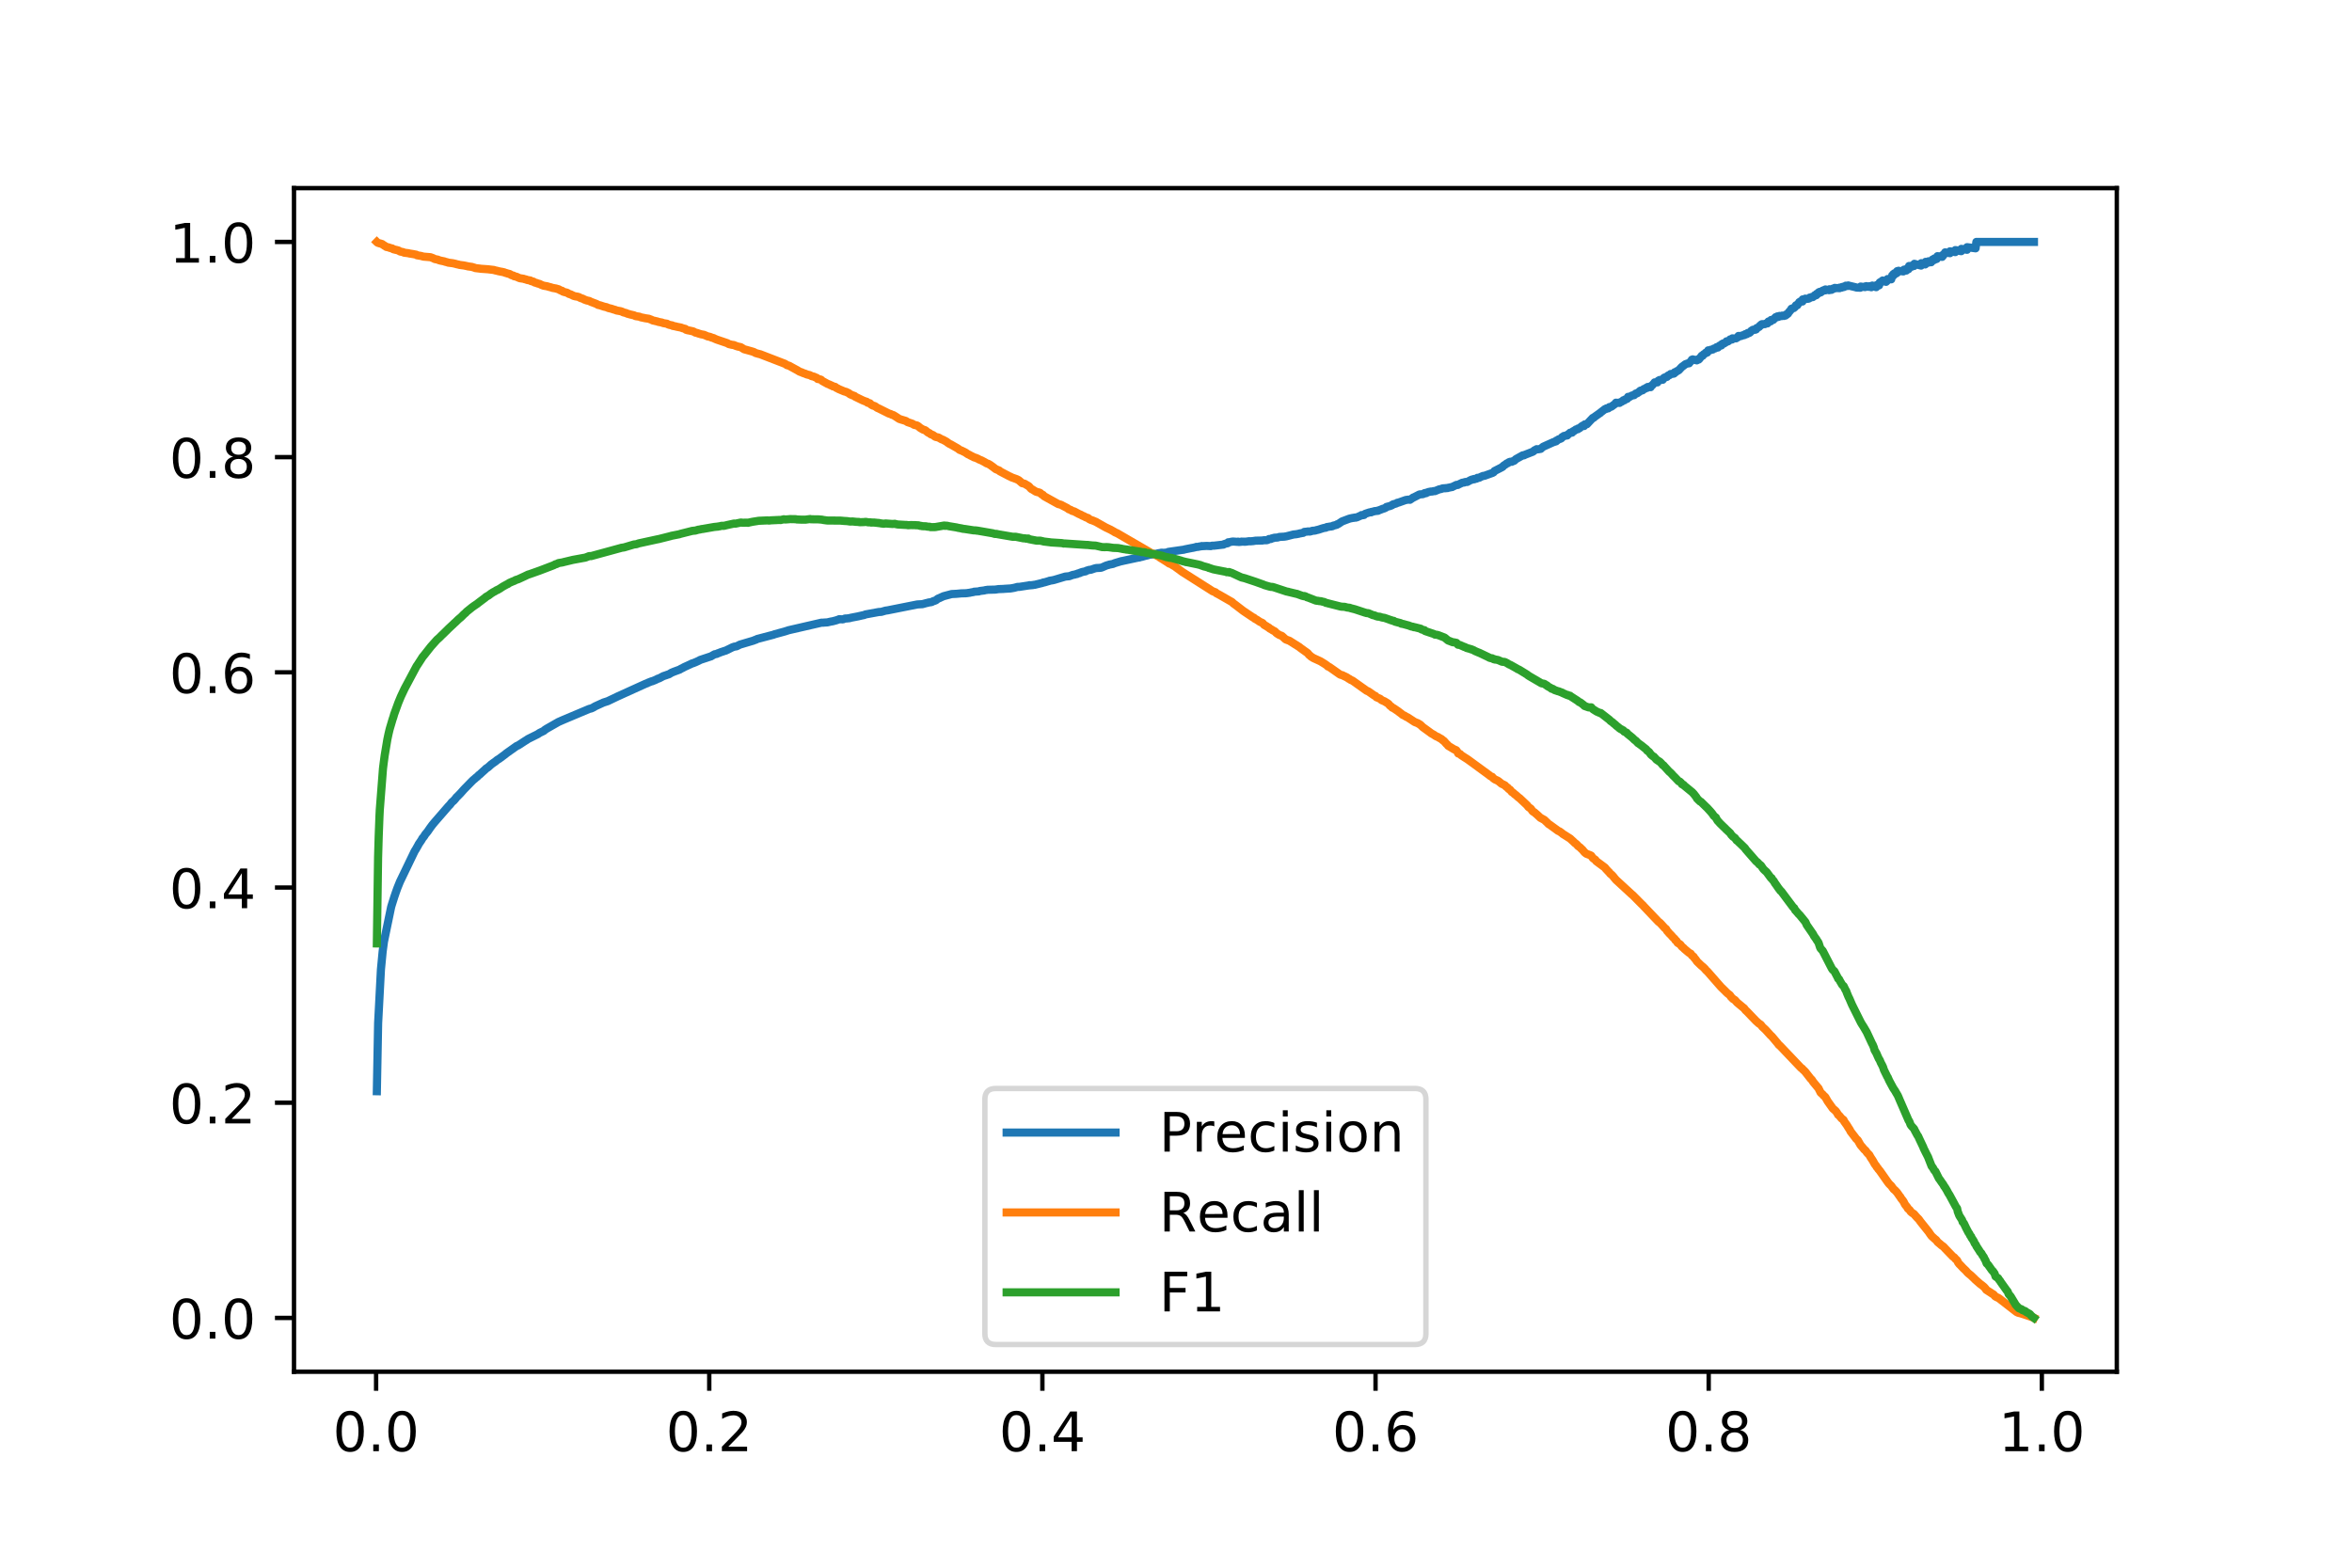 <?xml version="1.0" encoding="utf-8" standalone="no"?>
<!DOCTYPE svg PUBLIC "-//W3C//DTD SVG 1.1//EN"
  "http://www.w3.org/Graphics/SVG/1.1/DTD/svg11.dtd">
<!-- Created with matplotlib (https://matplotlib.org/) -->
<svg height="288pt" version="1.1" viewBox="0 0 432 288" width="432pt" xmlns="http://www.w3.org/2000/svg" xmlns:xlink="http://www.w3.org/1999/xlink">
 <defs>
  <style type="text/css">
*{stroke-linecap:butt;stroke-linejoin:round;}
  </style>
 </defs>
 <g id="figure_1">
  <g id="patch_1">
   <path d="M 0 288 
L 432 288 
L 432 0 
L 0 0 
z
" style="fill:#ffffff;"/>
  </g>
  <g id="axes_1">
   <g id="patch_2">
    <path d="M 54 252 
L 388.8 252 
L 388.8 34.56 
L 54 34.56 
z
" style="fill:#ffffff;"/>
   </g>
   <g id="matplotlib.axis_1">
    <g id="xtick_1">
     <g id="line2d_1">
      <defs>
       <path d="M 0 0 
L 0 3.5 
" id="m830f6ba8f0" style="stroke:#000000;stroke-width:0.8;"/>
      </defs>
      <g>
       <use style="stroke:#000000;stroke-width:0.8;" x="69.08" xlink:href="#m830f6ba8f0" y="252"/>
      </g>
     </g>
     <g id="text_1">
      <!-- 0.0 -->
      <defs>
       <path d="M 31.781 66.406 
Q 24.172 66.406 20.328 58.906 
Q 16.5 51.422 16.5 36.375 
Q 16.5 21.391 20.328 13.891 
Q 24.172 6.391 31.781 6.391 
Q 39.453 6.391 43.281 13.891 
Q 47.125 21.391 47.125 36.375 
Q 47.125 51.422 43.281 58.906 
Q 39.453 66.406 31.781 66.406 
z
M 31.781 74.219 
Q 44.047 74.219 50.516 64.516 
Q 56.984 54.828 56.984 36.375 
Q 56.984 17.969 50.516 8.266 
Q 44.047 -1.422 31.781 -1.422 
Q 19.531 -1.422 13.062 8.266 
Q 6.594 17.969 6.594 36.375 
Q 6.594 54.828 13.062 64.516 
Q 19.531 74.219 31.781 74.219 
z
" id="DejaVuSans-48"/>
       <path d="M 10.688 12.406 
L 21 12.406 
L 21 0 
L 10.688 0 
z
" id="DejaVuSans-46"/>
      </defs>
      <g transform="translate(61.128 266.598)scale(0.1 -0.1)">
       <use xlink:href="#DejaVuSans-48"/>
       <use x="63.623" xlink:href="#DejaVuSans-46"/>
       <use x="95.41" xlink:href="#DejaVuSans-48"/>
      </g>
     </g>
    </g>
    <g id="xtick_2">
     <g id="line2d_2">
      <g>
       <use style="stroke:#000000;stroke-width:0.8;" x="130.27" xlink:href="#m830f6ba8f0" y="252"/>
      </g>
     </g>
     <g id="text_2">
      <!-- 0.2 -->
      <defs>
       <path d="M 19.188 8.297 
L 53.609 8.297 
L 53.609 0 
L 7.328 0 
L 7.328 8.297 
Q 12.938 14.109 22.625 23.891 
Q 32.328 33.688 34.812 36.531 
Q 39.547 41.844 41.422 45.531 
Q 43.312 49.219 43.312 52.781 
Q 43.312 58.594 39.234 62.25 
Q 35.156 65.922 28.609 65.922 
Q 23.969 65.922 18.812 64.312 
Q 13.672 62.703 7.812 59.422 
L 7.812 69.391 
Q 13.766 71.781 18.938 73 
Q 24.125 74.219 28.422 74.219 
Q 39.75 74.219 46.484 68.547 
Q 53.219 62.891 53.219 53.422 
Q 53.219 48.922 51.531 44.891 
Q 49.859 40.875 45.406 35.406 
Q 44.188 33.984 37.641 27.219 
Q 31.109 20.453 19.188 8.297 
z
" id="DejaVuSans-50"/>
      </defs>
      <g transform="translate(122.318 266.598)scale(0.1 -0.1)">
       <use xlink:href="#DejaVuSans-48"/>
       <use x="63.623" xlink:href="#DejaVuSans-46"/>
       <use x="95.41" xlink:href="#DejaVuSans-50"/>
      </g>
     </g>
    </g>
    <g id="xtick_3">
     <g id="line2d_3">
      <g>
       <use style="stroke:#000000;stroke-width:0.8;" x="191.46" xlink:href="#m830f6ba8f0" y="252"/>
      </g>
     </g>
     <g id="text_3">
      <!-- 0.4 -->
      <defs>
       <path d="M 37.797 64.312 
L 12.891 25.391 
L 37.797 25.391 
z
M 35.203 72.906 
L 47.609 72.906 
L 47.609 25.391 
L 58.016 25.391 
L 58.016 17.188 
L 47.609 17.188 
L 47.609 0 
L 37.797 0 
L 37.797 17.188 
L 4.891 17.188 
L 4.891 26.703 
z
" id="DejaVuSans-52"/>
      </defs>
      <g transform="translate(183.508 266.598)scale(0.1 -0.1)">
       <use xlink:href="#DejaVuSans-48"/>
       <use x="63.623" xlink:href="#DejaVuSans-46"/>
       <use x="95.41" xlink:href="#DejaVuSans-52"/>
      </g>
     </g>
    </g>
    <g id="xtick_4">
     <g id="line2d_4">
      <g>
       <use style="stroke:#000000;stroke-width:0.8;" x="252.65" xlink:href="#m830f6ba8f0" y="252"/>
      </g>
     </g>
     <g id="text_4">
      <!-- 0.6 -->
      <defs>
       <path d="M 33.016 40.375 
Q 26.375 40.375 22.484 35.828 
Q 18.609 31.297 18.609 23.391 
Q 18.609 15.531 22.484 10.953 
Q 26.375 6.391 33.016 6.391 
Q 39.656 6.391 43.531 10.953 
Q 47.406 15.531 47.406 23.391 
Q 47.406 31.297 43.531 35.828 
Q 39.656 40.375 33.016 40.375 
z
M 52.594 71.297 
L 52.594 62.312 
Q 48.875 64.062 45.094 64.984 
Q 41.312 65.922 37.594 65.922 
Q 27.828 65.922 22.672 59.328 
Q 17.531 52.734 16.797 39.406 
Q 19.672 43.656 24.016 45.922 
Q 28.375 48.188 33.594 48.188 
Q 44.578 48.188 50.953 41.516 
Q 57.328 34.859 57.328 23.391 
Q 57.328 12.156 50.688 5.359 
Q 44.047 -1.422 33.016 -1.422 
Q 20.359 -1.422 13.672 8.266 
Q 6.984 17.969 6.984 36.375 
Q 6.984 53.656 15.188 63.938 
Q 23.391 74.219 37.203 74.219 
Q 40.922 74.219 44.703 73.484 
Q 48.484 72.75 52.594 71.297 
z
" id="DejaVuSans-54"/>
      </defs>
      <g transform="translate(244.698 266.598)scale(0.1 -0.1)">
       <use xlink:href="#DejaVuSans-48"/>
       <use x="63.623" xlink:href="#DejaVuSans-46"/>
       <use x="95.41" xlink:href="#DejaVuSans-54"/>
      </g>
     </g>
    </g>
    <g id="xtick_5">
     <g id="line2d_5">
      <g>
       <use style="stroke:#000000;stroke-width:0.8;" x="313.84" xlink:href="#m830f6ba8f0" y="252"/>
      </g>
     </g>
     <g id="text_5">
      <!-- 0.8 -->
      <defs>
       <path d="M 31.781 34.625 
Q 24.75 34.625 20.719 30.859 
Q 16.703 27.094 16.703 20.516 
Q 16.703 13.922 20.719 10.156 
Q 24.75 6.391 31.781 6.391 
Q 38.812 6.391 42.859 10.172 
Q 46.922 13.969 46.922 20.516 
Q 46.922 27.094 42.891 30.859 
Q 38.875 34.625 31.781 34.625 
z
M 21.922 38.812 
Q 15.578 40.375 12.031 44.719 
Q 8.5 49.078 8.5 55.328 
Q 8.5 64.062 14.719 69.141 
Q 20.953 74.219 31.781 74.219 
Q 42.672 74.219 48.875 69.141 
Q 55.078 64.062 55.078 55.328 
Q 55.078 49.078 51.531 44.719 
Q 48 40.375 41.703 38.812 
Q 48.828 37.156 52.797 32.312 
Q 56.781 27.484 56.781 20.516 
Q 56.781 9.906 50.312 4.234 
Q 43.844 -1.422 31.781 -1.422 
Q 19.734 -1.422 13.25 4.234 
Q 6.781 9.906 6.781 20.516 
Q 6.781 27.484 10.781 32.312 
Q 14.797 37.156 21.922 38.812 
z
M 18.312 54.391 
Q 18.312 48.734 21.844 45.562 
Q 25.391 42.391 31.781 42.391 
Q 38.141 42.391 41.719 45.562 
Q 45.312 48.734 45.312 54.391 
Q 45.312 60.062 41.719 63.234 
Q 38.141 66.406 31.781 66.406 
Q 25.391 66.406 21.844 63.234 
Q 18.312 60.062 18.312 54.391 
z
" id="DejaVuSans-56"/>
      </defs>
      <g transform="translate(305.888 266.598)scale(0.1 -0.1)">
       <use xlink:href="#DejaVuSans-48"/>
       <use x="63.623" xlink:href="#DejaVuSans-46"/>
       <use x="95.41" xlink:href="#DejaVuSans-56"/>
      </g>
     </g>
    </g>
    <g id="xtick_6">
     <g id="line2d_6">
      <g>
       <use style="stroke:#000000;stroke-width:0.8;" x="375.03" xlink:href="#m830f6ba8f0" y="252"/>
      </g>
     </g>
     <g id="text_6">
      <!-- 1.0 -->
      <defs>
       <path d="M 12.406 8.297 
L 28.516 8.297 
L 28.516 63.922 
L 10.984 60.406 
L 10.984 69.391 
L 28.422 72.906 
L 38.281 72.906 
L 38.281 8.297 
L 54.391 8.297 
L 54.391 0 
L 12.406 0 
z
" id="DejaVuSans-49"/>
      </defs>
      <g transform="translate(367.078 266.598)scale(0.1 -0.1)">
       <use xlink:href="#DejaVuSans-49"/>
       <use x="63.623" xlink:href="#DejaVuSans-46"/>
       <use x="95.41" xlink:href="#DejaVuSans-48"/>
      </g>
     </g>
    </g>
   </g>
   <g id="matplotlib.axis_2">
    <g id="ytick_1">
     <g id="line2d_7">
      <defs>
       <path d="M 0 0 
L -3.5 0 
" id="m1d9efe7ca6" style="stroke:#000000;stroke-width:0.8;"/>
      </defs>
      <g>
       <use style="stroke:#000000;stroke-width:0.8;" x="54" xlink:href="#m1d9efe7ca6" y="242.116"/>
      </g>
     </g>
     <g id="text_7">
      <!-- 0.0 -->
      <g transform="translate(31.097 245.916)scale(0.1 -0.1)">
       <use xlink:href="#DejaVuSans-48"/>
       <use x="63.623" xlink:href="#DejaVuSans-46"/>
       <use x="95.41" xlink:href="#DejaVuSans-48"/>
      </g>
     </g>
    </g>
    <g id="ytick_2">
     <g id="line2d_8">
      <g>
       <use style="stroke:#000000;stroke-width:0.8;" x="54" xlink:href="#m1d9efe7ca6" y="202.582"/>
      </g>
     </g>
     <g id="text_8">
      <!-- 0.2 -->
      <g transform="translate(31.097 206.381)scale(0.1 -0.1)">
       <use xlink:href="#DejaVuSans-48"/>
       <use x="63.623" xlink:href="#DejaVuSans-46"/>
       <use x="95.41" xlink:href="#DejaVuSans-50"/>
      </g>
     </g>
    </g>
    <g id="ytick_3">
     <g id="line2d_9">
      <g>
       <use style="stroke:#000000;stroke-width:0.8;" x="54" xlink:href="#m1d9efe7ca6" y="163.047"/>
      </g>
     </g>
     <g id="text_9">
      <!-- 0.4 -->
      <g transform="translate(31.097 166.846)scale(0.1 -0.1)">
       <use xlink:href="#DejaVuSans-48"/>
       <use x="63.623" xlink:href="#DejaVuSans-46"/>
       <use x="95.41" xlink:href="#DejaVuSans-52"/>
      </g>
     </g>
    </g>
    <g id="ytick_4">
     <g id="line2d_10">
      <g>
       <use style="stroke:#000000;stroke-width:0.8;" x="54" xlink:href="#m1d9efe7ca6" y="123.513"/>
      </g>
     </g>
     <g id="text_10">
      <!-- 0.6 -->
      <g transform="translate(31.097 127.312)scale(0.1 -0.1)">
       <use xlink:href="#DejaVuSans-48"/>
       <use x="63.623" xlink:href="#DejaVuSans-46"/>
       <use x="95.41" xlink:href="#DejaVuSans-54"/>
      </g>
     </g>
    </g>
    <g id="ytick_5">
     <g id="line2d_11">
      <g>
       <use style="stroke:#000000;stroke-width:0.8;" x="54" xlink:href="#m1d9efe7ca6" y="83.978"/>
      </g>
     </g>
     <g id="text_11">
      <!-- 0.8 -->
      <g transform="translate(31.097 87.777)scale(0.1 -0.1)">
       <use xlink:href="#DejaVuSans-48"/>
       <use x="63.623" xlink:href="#DejaVuSans-46"/>
       <use x="95.41" xlink:href="#DejaVuSans-56"/>
      </g>
     </g>
    </g>
    <g id="ytick_6">
     <g id="line2d_12">
      <g>
       <use style="stroke:#000000;stroke-width:0.8;" x="54" xlink:href="#m1d9efe7ca6" y="44.444"/>
      </g>
     </g>
     <g id="text_12">
      <!-- 1.0 -->
      <g transform="translate(31.097 48.243)scale(0.1 -0.1)">
       <use xlink:href="#DejaVuSans-49"/>
       <use x="63.623" xlink:href="#DejaVuSans-46"/>
       <use x="95.41" xlink:href="#DejaVuSans-48"/>
      </g>
     </g>
    </g>
   </g>
   <g id="line2d_13">
    <path clip-path="url(#pc50a9ee28f)" d="M 69.218 200.468 
L 69.453 187.957 
L 69.967 178.104 
L 70.284 174.787 
L 70.525 172.98 
L 71.839 166.64 
L 71.891 166.457 
L 72.023 166.026 
L 72.341 165.024 
L 72.417 164.772 
L 72.554 164.384 
L 72.628 164.155 
L 72.751 163.806 
L 72.983 163.158 
L 73.487 161.91 
L 73.489 161.916 
L 76.115 156.461 
L 76.225 156.264 
L 76.352 156.077 
L 76.585 155.663 
L 76.585 155.668 
L 76.765 155.346 
L 76.774 155.347 
L 76.898 155.083 
L 77.356 154.413 
L 77.464 154.243 
L 77.577 154.011 
L 77.744 153.831 
L 77.954 153.548 
L 78.084 153.315 
L 78.529 152.782 
L 79.014 152.077 
L 79.195 151.834 
L 79.451 151.488 
L 79.454 151.493 
L 79.529 151.402 
L 79.698 151.195 
L 79.701 151.2 
L 79.77 151.107 
L 82.393 148.084 
L 82.62 147.863 
L 82.798 147.632 
L 82.918 147.473 
L 83.05 147.322 
L 83.173 147.23 
L 83.342 147.083 
L 83.55 146.849 
L 83.714 146.652 
L 83.874 146.424 
L 83.973 146.365 
L 83.975 146.36 
L 84.561 145.76 
L 85.213 145.028 
L 85.364 144.874 
L 85.507 144.72 
L 85.511 144.725 
L 86.546 143.661 
L 86.875 143.333 
L 86.976 143.248 
L 87.213 143.056 
L 87.375 142.9 
L 87.649 142.696 
L 87.98 142.36 
L 88.134 142.268 
L 88.363 142.044 
L 88.561 141.864 
L 89.139 141.345 
L 89.261 141.207 
L 89.587 141 
L 89.752 140.865 
L 90.161 140.495 
L 90.266 140.404 
L 90.509 140.228 
L 90.664 140.119 
L 91.011 139.879 
L 91.323 139.614 
L 91.681 139.399 
L 92.82 138.554 
L 93.002 138.394 
L 94.917 137.038 
L 95.144 136.956 
L 95.472 136.75 
L 96.422 136.128 
L 96.719 135.95 
L 96.988 135.762 
L 98.67 134.923 
L 98.786 134.863 
L 99.116 134.637 
L 99.914 134.253 
L 100.044 134.103 
L 100.447 133.846 
L 100.553 133.786 
L 102.614 132.609 
L 102.617 132.614 
L 103.335 132.297 
L 103.481 132.239 
L 103.482 132.232 
L 108.151 130.266 
L 108.34 130.201 
L 108.548 130.165 
L 109.06 129.925 
L 109.15 129.872 
L 109.089 129.881 
L 109.152 129.865 
L 109.293 129.769 
L 110.835 129.065 
L 111.622 128.812 
L 113.495 127.918 
L 118.602 125.602 
L 118.844 125.527 
L 119.023 125.423 
L 119.655 125.172 
L 119.704 125.154 
L 119.758 125.163 
L 120.324 124.938 
L 120.709 124.752 
L 120.832 124.676 
L 121.062 124.626 
L 121.744 124.261 
L 121.812 124.234 
L 121.817 124.218 
L 122.43 124.015 
L 122.564 123.959 
L 122.852 123.876 
L 123.332 123.586 
L 123.762 123.404 
L 124.896 122.987 
L 125.011 122.889 
L 125.417 122.699 
L 125.649 122.561 
L 126.948 121.967 
L 127.063 121.895 
L 127.442 121.793 
L 127.548 121.716 
L 127.685 121.687 
L 128.359 121.375 
L 128.461 121.321 
L 128.585 121.241 
L 130.56 120.586 
L 130.567 120.593 
L 130.758 120.48 
L 131.031 120.32 
L 131.28 120.191 
L 131.3 120.179 
L 131.398 120.178 
L 131.678 120.118 
L 131.678 120.109 
L 131.826 120.026 
L 132.011 119.967 
L 132.461 119.786 
L 132.667 119.725 
L 132.931 119.633 
L 133.137 119.563 
L 133.288 119.529 
L 133.591 119.381 
L 133.67 119.328 
L 133.705 119.335 
L 133.706 119.341 
L 133.775 119.286 
L 133.797 119.283 
L 134.522 118.92 
L 134.753 118.845 
L 134.839 118.8 
L 135.283 118.738 
L 135.912 118.421 
L 138.41 117.68 
L 138.642 117.569 
L 138.826 117.528 
L 139.068 117.387 
L 139.269 117.339 
L 141.751 116.685 
L 142.074 116.605 
L 142.23 116.532 
L 143.008 116.318 
L 144.131 116.012 
L 144.393 115.93 
L 144.857 115.778 
L 150.9 114.387 
L 151.144 114.398 
L 151.365 114.371 
L 151.96 114.338 
L 152.586 114.193 
L 152.936 114.136 
L 153.053 114.103 
L 153.504 113.987 
L 154.009 113.819 
L 154.139 113.754 
L 154.572 113.774 
L 154.837 113.781 
L 155.193 113.63 
L 155.528 113.617 
L 156.063 113.562 
L 156.21 113.502 
L 157.697 113.216 
L 157.815 113.177 
L 157.827 113.182 
L 158.38 113.055 
L 158.756 112.98 
L 158.92 112.887 
L 161.402 112.432 
L 161.874 112.403 
L 162.647 112.179 
L 163.032 112.128 
L 168.452 111.049 
L 168.645 111.033 
L 169.416 110.991 
L 170.119 110.798 
L 170.422 110.732 
L 170.559 110.682 
L 170.828 110.649 
L 171.11 110.604 
L 171.446 110.425 
L 171.635 110.385 
L 171.638 110.374 
L 171.882 110.289 
L 172.013 110.182 
L 172.286 109.972 
L 172.418 109.927 
L 172.569 109.875 
L 172.57 109.864 
L 173.296 109.531 
L 174.792 109.134 
L 175.681 109.089 
L 176.601 109.003 
L 177.407 108.988 
L 177.506 108.964 
L 177.514 108.97 
L 177.674 108.957 
L 177.949 108.909 
L 178.044 108.908 
L 178.388 108.83 
L 178.832 108.757 
L 178.949 108.697 
L 178.956 108.703 
L 179.792 108.646 
L 179.902 108.58 
L 180.763 108.474 
L 181.02 108.407 
L 181.295 108.369 
L 181.348 108.368 
L 181.376 108.35 
L 182.815 108.313 
L 183.392 108.226 
L 184.362 108.188 
L 184.454 108.174 
L 185.583 108.106 
L 185.862 108.061 
L 186.287 107.985 
L 186.949 107.809 
L 187.167 107.824 
L 188.989 107.545 
L 188.99 107.557 
L 189.081 107.506 
L 189.095 107.518 
L 189.225 107.527 
L 189.724 107.483 
L 189.853 107.445 
L 190.09 107.429 
L 190.227 107.389 
L 191.22 107.147 
L 191.409 107.106 
L 191.569 107.029 
L 191.636 107.027 
L 191.67 106.994 
L 191.822 106.985 
L 191.823 106.991 
L 192.678 106.737 
L 192.68 106.748 
L 192.747 106.697 
L 193.377 106.592 
L 193.642 106.53 
L 195.669 105.924 
L 196.391 105.854 
L 197.048 105.613 
L 197.357 105.564 
L 197.744 105.445 
L 197.746 105.457 
L 197.837 105.448 
L 197.752 105.449 
L 197.852 105.421 
L 197.975 105.347 
L 198.325 105.281 
L 198.432 105.192 
L 198.674 105.134 
L 198.676 105.107 
L 198.977 105.035 
L 199.295 104.983 
L 199.351 104.941 
L 199.405 104.959 
L 199.56 104.844 
L 200.107 104.682 
L 200.335 104.677 
L 200.97 104.457 
L 201.25 104.379 
L 201.395 104.353 
L 201.879 104.331 
L 202.215 104.302 
L 202.432 104.23 
L 203.194 103.898 
L 203.463 103.815 
L 203.615 103.783 
L 203.778 103.718 
L 203.783 103.71 
L 203.886 103.702 
L 204.184 103.644 
L 204.429 103.596 
L 204.667 103.492 
L 204.791 103.444 
L 206.022 103.074 
L 206.025 103.08 
L 206.109 103.081 
L 206.118 103.067 
L 208.998 102.448 
L 209.342 102.407 
L 209.451 102.344 
L 209.778 102.286 
L 209.894 102.248 
L 210.393 102.105 
L 210.536 102.085 
L 210.538 102.071 
L 210.843 102.008 
L 211.113 101.909 
L 211.233 101.889 
L 211.241 101.875 
L 211.348 101.881 
L 211.352 101.887 
L 211.958 101.806 
L 212.31 101.749 
L 212.719 101.646 
L 213.143 101.582 
L 213.264 101.547 
L 213.272 101.553 
L 213.371 101.535 
L 213.708 101.563 
L 214.313 101.511 
L 214.499 101.445 
L 214.505 101.451 
L 214.531 101.448 
L 214.574 101.394 
L 214.894 101.344 
L 217.092 101.029 
L 217.451 100.986 
L 217.596 100.928 
L 218.911 100.668 
L 219.079 100.643 
L 219.363 100.581 
L 219.696 100.494 
L 219.74 100.465 
L 219.8 100.478 
L 219.923 100.477 
L 220.269 100.42 
L 220.27 100.405 
L 220.469 100.373 
L 220.469 100.379 
L 220.727 100.344 
L 220.74 100.313 
L 220.784 100.338 
L 221.499 100.298 
L 221.694 100.294 
L 222.399 100.326 
L 222.551 100.256 
L 223.019 100.243 
L 224.621 100.056 
L 224.709 100.052 
L 224.73 100.02 
L 224.809 99.981 
L 224.815 99.965 
L 225.242 99.841 
L 225.242 99.847 
L 225.5 99.792 
L 225.501 99.776 
L 225.589 99.623 
L 225.627 99.63 
L 225.881 99.595 
L 226.238 99.512 
L 226.434 99.499 
L 226.441 99.483 
L 227.352 99.548 
L 227.395 99.505 
L 227.466 99.55 
L 227.519 99.539 
L 227.557 99.565 
L 227.973 99.529 
L 228.041 99.492 
L 228.085 99.511 
L 228.785 99.517 
L 229.283 99.448 
L 229.453 99.42 
L 229.64 99.448 
L 230.18 99.4 
L 230.617 99.327 
L 231.859 99.301 
L 232.002 99.269 
L 232.182 99.249 
L 232.443 99.244 
L 232.643 99.245 
L 232.84 99.193 
L 233.057 99.066 
L 233.058 99.079 
L 233.077 99.028 
L 233.152 99.044 
L 233.434 99.017 
L 233.617 98.9 
L 233.618 98.907 
L 233.82 98.877 
L 234.036 98.786 
L 234.654 98.751 
L 234.992 98.64 
L 235.935 98.587 
L 236.095 98.552 
L 236.232 98.537 
L 237.592 98.19 
L 238.077 98.141 
L 238.341 98.092 
L 238.624 98.034 
L 238.737 97.99 
L 238.942 97.967 
L 239.069 97.933 
L 239.365 97.892 
L 239.57 97.711 
L 239.984 97.678 
L 240.234 97.632 
L 240.354 97.631 
L 240.363 97.651 
L 240.595 97.65 
L 240.861 97.583 
L 240.98 97.526 
L 241.162 97.5 
L 241.372 97.49 
L 241.476 97.474 
L 241.666 97.44 
L 241.775 97.393 
L 242.057 97.336 
L 242.299 97.266 
L 242.811 97.096 
L 243.089 97.014 
L 243.446 96.94 
L 243.465 96.96 
L 243.515 96.918 
L 243.547 96.932 
L 243.703 96.827 
L 244.12 96.767 
L 244.27 96.732 
L 244.54 96.717 
L 244.541 96.699 
L 244.752 96.664 
L 244.858 96.591 
L 244.858 96.572 
L 245.251 96.483 
L 245.422 96.416 
L 245.426 96.423 
L 245.528 96.408 
L 245.435 96.41 
L 245.539 96.389 
L 245.614 96.308 
L 245.616 96.315 
L 245.828 96.242 
L 246.262 95.951 
L 246.507 95.788 
L 247.753 95.317 
L 248.009 95.242 
L 248.381 95.166 
L 248.501 95.134 
L 248.618 95.142 
L 248.627 95.122 
L 248.933 95.067 
L 249.001 95.101 
L 249.043 95.062 
L 249.212 95.03 
L 249.223 95.043 
L 249.925 94.727 
L 250.08 94.642 
L 250.083 94.622 
L 250.181 94.663 
L 250.442 94.631 
L 250.533 94.592 
L 250.536 94.605 
L 250.733 94.4 
L 251.34 94.196 
L 251.542 94.129 
L 251.839 94.117 
L 251.843 94.123 
L 251.883 94.043 
L 251.901 94.056 
L 252.09 94.01 
L 252.354 93.943 
L 252.467 93.902 
L 253.115 93.835 
L 253.156 93.774 
L 253.179 93.787 
L 253.812 93.542 
L 253.925 93.487 
L 254.217 93.412 
L 254.354 93.343 
L 254.518 93.274 
L 254.651 93.129 
L 255.267 92.973 
L 255.46 92.902 
L 255.595 92.832 
L 255.598 92.839 
L 255.651 92.824 
L 255.669 92.762 
L 255.765 92.719 
L 255.782 92.726 
L 255.871 92.691 
L 255.879 92.649 
L 255.949 92.621 
L 255.969 92.627 
L 256.18 92.576 
L 256.238 92.554 
L 256.5 92.476 
L 256.639 92.369 
L 256.887 92.324 
L 257.974 91.936 
L 258.164 91.87 
L 258.284 91.84 
L 258.295 91.847 
L 258.708 91.779 
L 258.971 91.817 
L 259.053 91.752 
L 259.055 91.759 
L 259.465 91.48 
L 259.567 91.398 
L 259.6 91.412 
L 260.733 90.828 
L 261.269 90.791 
L 261.447 90.75 
L 261.546 90.682 
L 261.632 90.599 
L 261.673 90.64 
L 261.951 90.596 
L 261.971 90.514 
L 262.023 90.541 
L 262.209 90.463 
L 262.287 90.407 
L 262.851 90.293 
L 262.99 90.311 
L 263.366 90.215 
L 263.555 90.224 
L 264.356 89.898 
L 264.706 89.829 
L 264.908 89.749 
L 264.964 89.744 
L 264.921 89.739 
L 264.97 89.721 
L 265.359 89.694 
L 265.52 89.694 
L 265.529 89.671 
L 265.873 89.662 
L 265.877 89.639 
L 265.969 89.61 
L 265.983 89.617 
L 266.634 89.48 
L 266.72 89.477 
L 266.732 89.453 
L 267.531 89.076 
L 267.539 89.097 
L 267.765 89.089 
L 267.766 89.066 
L 267.903 89.005 
L 268.601 88.673 
L 268.943 88.643 
L 268.945 88.619 
L 269.124 88.543 
L 269.496 88.537 
L 270.163 88.173 
L 270.167 88.18 
L 270.309 88.145 
L 270.364 88.096 
L 270.401 88.117 
L 270.658 88.043 
L 270.668 88.008 
L 270.762 88.056 
L 270.871 87.972 
L 270.881 87.986 
L 271.197 87.932 
L 271.369 87.78 
L 271.395 87.815 
L 271.722 87.761 
L 271.957 87.618 
L 272.427 87.423 
L 272.528 87.428 
L 272.666 87.406 
L 274.134 86.876 
L 274.241 86.816 
L 274.354 86.749 
L 274.505 86.527 
L 274.507 86.534 
L 275.876 85.832 
L 275.957 85.741 
L 275.994 85.755 
L 276.199 85.527 
L 276.515 85.332 
L 276.6 85.26 
L 276.792 85.116 
L 276.794 85.123 
L 276.947 85.085 
L 277.165 84.907 
L 277.173 84.92 
L 277.294 84.861 
L 277.409 84.828 
L 277.415 84.835 
L 277.661 84.837 
L 277.668 84.811 
L 277.786 84.75 
L 277.891 84.724 
L 277.908 84.731 
L 278.16 84.618 
L 278.215 84.55 
L 278.422 84.354 
L 279.692 83.645 
L 279.801 83.672 
L 279.948 83.637 
L 279.991 83.588 
L 281.561 82.976 
L 281.904 82.686 
L 282.094 82.626 
L 282.245 82.516 
L 282.266 82.529 
L 282.552 82.539 
L 282.698 82.509 
L 282.994 82.46 
L 282.996 82.431 
L 283.444 82.068 
L 285.325 81.222 
L 285.61 81.139 
L 285.679 81.093 
L 285.718 81.106 
L 285.819 81.073 
L 285.844 80.951 
L 285.929 80.979 
L 286.267 80.708 
L 286.543 80.634 
L 286.762 80.535 
L 286.822 80.48 
L 286.823 80.449 
L 286.925 80.291 
L 286.931 80.305 
L 287.056 80.247 
L 287.192 80.15 
L 287.241 80.095 
L 287.28 80.101 
L 287.464 80.073 
L 287.467 80.042 
L 287.627 80.021 
L 287.857 80 
L 287.964 79.825 
L 287.975 79.832 
L 288.034 79.821 
L 287.992 79.808 
L 288.034 79.79 
L 288.148 79.723 
L 288.394 79.487 
L 288.637 79.461 
L 288.745 79.463 
L 288.745 79.47 
L 288.754 79.477 
L 288.773 79.382 
L 288.917 79.232 
L 288.933 79.238 
L 289.074 79.215 
L 289.167 79.097 
L 289.194 79.103 
L 289.289 79.06 
L 289.293 79.034 
L 289.454 78.901 
L 289.474 78.921 
L 289.674 78.879 
L 289.787 78.816 
L 289.797 78.83 
L 289.81 78.85 
L 289.837 78.721 
L 290.125 78.659 
L 290.451 78.37 
L 290.558 78.292 
L 290.722 78.182 
L 290.727 78.189 
L 290.958 78.264 
L 291.104 77.948 
L 291.469 77.93 
L 292.069 77.288 
L 292.418 76.923 
L 292.555 76.772 
L 292.557 76.779 
L 292.701 76.757 
L 292.887 76.579 
L 293.837 75.906 
L 293.896 75.884 
L 293.901 75.849 
L 294.804 75.152 
L 295.003 75.13 
L 295.068 75.023 
L 295.116 75.062 
L 295.292 75.001 
L 295.296 74.965 
L 295.396 75.018 
L 295.398 74.982 
L 295.468 74.923 
L 295.597 74.783 
L 295.634 74.809 
L 295.798 74.76 
L 295.932 74.727 
L 296.646 74.203 
L 296.718 74.149 
L 296.72 74.112 
L 296.815 73.973 
L 296.84 73.986 
L 297.48 74.014 
L 297.601 73.897 
L 297.605 73.904 
L 297.707 73.842 
L 297.841 73.794 
L 297.847 73.8 
L 297.967 73.72 
L 298.081 73.621 
L 298.097 73.627 
L 298.148 73.572 
L 298.161 73.534 
L 298.291 73.517 
L 298.293 73.524 
L 298.351 73.543 
L 298.356 73.468 
L 298.512 73.374 
L 298.523 73.387 
L 298.678 73.324 
L 298.849 73.268 
L 298.853 73.275 
L 298.93 73.199 
L 299.033 72.906 
L 299.039 72.926 
L 299.348 72.901 
L 299.35 72.862 
L 299.689 72.702 
L 299.69 72.708 
L 299.738 72.696 
L 299.704 72.683 
L 299.762 72.657 
L 300.016 72.611 
L 300.08 72.559 
L 300.137 72.592 
L 300.14 72.598 
L 300.197 72.481 
L 300.205 72.487 
L 300.325 72.441 
L 300.454 72.29 
L 300.603 72.282 
L 300.778 72.209 
L 300.89 72.083 
L 300.903 72.089 
L 301.049 72.022 
L 301.164 71.907 
L 301.165 71.914 
L 301.205 71.906 
L 301.22 71.826 
L 301.314 71.759 
L 301.323 71.765 
L 301.631 71.717 
L 301.686 71.709 
L 301.699 71.669 
L 301.747 71.601 
L 301.791 71.627 
L 301.863 71.565 
L 301.939 71.463 
L 301.977 71.469 
L 302.099 71.427 
L 302.229 71.378 
L 302.362 71.247 
L 302.398 71.285 
L 302.545 71.255 
L 302.64 71.088 
L 302.651 71.107 
L 302.881 71.07 
L 302.998 71.074 
L 303.167 71.132 
L 303.295 70.893 
L 303.367 70.877 
L 303.319 70.858 
L 303.385 70.835 
L 303.511 70.742 
L 303.727 70.484 
L 303.794 70.425 
L 303.914 70.246 
L 303.942 70.265 
L 304.429 70.248 
L 304.569 69.951 
L 304.845 69.8 
L 305.232 69.785 
L 305.347 69.743 
L 305.394 69.768 
L 305.437 69.688 
L 305.502 69.607 
L 305.602 69.434 
L 305.612 69.44 
L 305.73 69.391 
L 305.743 69.347 
L 305.813 69.378 
L 305.913 69.303 
L 306.037 69.247 
L 306.039 69.253 
L 306.173 69.241 
L 306.298 69.058 
L 306.307 69.07 
L 306.414 68.969 
L 306.638 68.917 
L 306.844 68.711 
L 307.145 68.677 
L 307.272 68.669 
L 307.466 68.629 
L 307.467 68.59 
L 307.597 68.388 
L 307.715 68.424 
L 307.815 68.3 
L 307.845 68.319 
L 308.013 68.173 
L 308.023 68.185 
L 308.112 68.143 
L 308.212 68.082 
L 308.338 68.021 
L 308.881 67.43 
L 308.889 67.442 
L 308.95 67.367 
L 309.075 67.285 
L 309.077 67.291 
L 309.556 66.921 
L 309.559 66.927 
L 309.609 66.898 
L 310.002 66.756 
L 310.244 66.74 
L 310.245 66.691 
L 310.707 66.218 
L 310.748 66.084 
L 310.824 66.102 
L 310.837 66.114 
L 310.899 66.022 
L 311.66 66.203 
L 311.775 66.04 
L 311.794 66.047 
L 311.999 66.058 
L 312.005 66.008 
L 312.047 65.914 
L 312.114 65.951 
L 312.573 65.347 
L 312.582 65.359 
L 312.738 65.356 
L 312.852 65.152 
L 312.967 65.052 
L 313.128 64.986 
L 313.305 64.787 
L 313.573 64.767 
L 313.754 64.362 
L 313.798 64.386 
L 314.073 64.357 
L 314.218 64.252 
L 314.238 64.27 
L 314.59 64.211 
L 314.74 64.056 
L 315.001 64.014 
L 315.11 63.924 
L 315.127 63.93 
L 315.212 63.917 
L 315.215 63.863 
L 315.285 63.784 
L 315.322 63.808 
L 315.535 63.842 
L 315.536 63.788 
L 315.637 63.648 
L 315.652 63.653 
L 315.75 63.628 
L 315.846 63.542 
L 315.851 63.487 
L 315.949 63.522 
L 316.173 63.459 
L 316.268 63.217 
L 316.296 63.235 
L 316.471 63.102 
L 316.489 63.114 
L 316.663 63.105 
L 316.779 63.004 
L 316.91 62.95 
L 317.12 62.703 
L 317.248 62.743 
L 317.264 62.687 
L 317.364 62.727 
L 317.455 62.682 
L 317.619 62.534 
L 317.669 62.488 
L 317.784 62.351 
L 317.799 62.374 
L 317.992 62.379 
L 318.002 62.322 
L 318.105 62.35 
L 318.134 62.368 
L 318.178 62.263 
L 318.2 62.159 
L 318.281 62.182 
L 318.877 62.156 
L 319.051 62.015 
L 319.187 61.973 
L 319.314 61.717 
L 319.79 61.735 
L 319.92 61.65 
L 320.286 61.581 
L 320.287 61.521 
L 320.363 61.561 
L 320.474 61.517 
L 320.576 61.376 
L 320.59 61.387 
L 320.84 61.383 
L 321.024 61.167 
L 321.264 61.18 
L 321.414 61.09 
L 321.476 61.04 
L 321.656 60.781 
L 321.815 60.729 
L 321.824 60.666 
L 321.886 60.689 
L 321.98 60.637 
L 321.988 60.575 
L 322.091 60.603 
L 322.127 60.619 
L 322.128 60.556 
L 322.314 60.532 
L 322.409 60.572 
L 322.413 60.508 
L 322.559 60.507 
L 322.564 60.443 
L 322.662 60.263 
L 322.675 60.274 
L 323.103 60.059 
L 323.145 60.005 
L 323.264 59.817 
L 323.288 59.822 
L 323.405 59.79 
L 323.511 59.611 
L 323.562 59.628 
L 323.598 59.655 
L 323.633 59.546 
L 324.157 59.545 
L 324.309 59.439 
L 324.641 59.41 
L 324.757 59.169 
L 324.766 59.18 
L 324.815 59.129 
L 324.817 59.062 
L 324.917 59.078 
L 325.224 59.034 
L 325.307 58.778 
L 325.711 58.754 
L 325.939 58.478 
L 325.961 58.499 
L 326.039 58.445 
L 326.141 58.263 
L 326.163 58.273 
L 326.423 58.266 
L 326.444 58.126 
L 326.545 58.173 
L 326.669 58.215 
L 326.681 58.144 
L 326.699 58.079 
L 326.739 58.1 
L 326.854 58.039 
L 327.235 58.074 
L 327.283 58.007 
L 327.338 58.044 
L 327.356 57.978 
L 327.664 58.041 
L 327.672 57.969 
L 327.742 58.001 
L 327.946 57.966 
L 328.028 57.789 
L 328.034 57.811 
L 328.188 57.79 
L 328.386 57.601 
L 328.412 57.611 
L 328.429 57.537 
L 328.554 57.346 
L 328.573 57.351 
L 328.88 56.979 
L 328.953 56.914 
L 329.041 56.717 
L 329.066 56.732 
L 329.144 56.677 
L 329.304 56.636 
L 329.481 56.589 
L 329.587 56.471 
L 329.588 56.476 
L 329.666 56.429 
L 329.866 56.091 
L 330.123 56.071 
L 330.202 55.861 
L 330.227 55.87 
L 330.315 55.801 
L 330.477 55.509 
L 330.493 55.523 
L 330.658 55.393 
L 331.064 55.392 
L 331.104 55.004 
L 331.179 55.023 
L 331.342 54.969 
L 331.584 54.943 
L 331.585 54.861 
L 331.685 54.916 
L 332.153 54.88 
L 332.299 54.815 
L 332.387 54.755 
L 332.391 54.671 
L 332.47 54.717 
L 332.61 54.651 
L 332.731 54.572 
L 332.756 54.594 
L 332.966 54.578 
L 333.092 54.44 
L 333.102 54.454 
L 333.22 54.4 
L 333.313 54.323 
L 333.324 54.237 
L 333.4 54.273 
L 333.605 54.231 
L 333.672 53.988 
L 333.704 54.001 
L 333.881 53.953 
L 333.884 53.865 
L 333.976 53.887 
L 334.001 53.901 
L 334.017 53.812 
L 334.022 53.724 
L 334.128 53.781 
L 334.148 53.79 
L 334.163 53.701 
L 334.181 53.714 
L 334.189 53.625 
L 334.292 53.686 
L 334.42 53.717 
L 334.434 53.627 
L 334.62 53.571 
L 334.749 53.403 
L 335.006 53.381 
L 335.011 53.289 
L 335.114 53.31 
L 335.262 53.345 
L 335.276 53.266 
L 335.287 53.173 
L 335.387 53.199 
L 335.958 53.311 
L 336.04 53.134 
L 336.086 53.16 
L 336.378 53.249 
L 336.395 53.153 
L 336.491 53.188 
L 336.629 53.122 
L 336.642 53.025 
L 336.695 53.038 
L 336.994 52.984 
L 337.006 52.886 
L 337.068 52.908 
L 337.895 52.937 
L 337.905 52.835 
L 337.998 52.858 
L 338.301 52.828 
L 338.326 52.725 
L 338.372 52.752 
L 338.697 52.725 
L 338.721 52.621 
L 338.816 52.653 
L 339.027 52.584 
L 339.031 52.478 
L 339.137 52.523 
L 339.409 52.535 
L 339.475 52.436 
L 339.534 52.464 
L 340.745 52.749 
L 341.014 52.83 
L 341.696 52.855 
L 341.758 52.639 
L 341.828 52.659 
L 342.567 52.744 
L 342.57 52.621 
L 342.673 52.648 
L 342.8 52.685 
L 342.805 52.562 
L 342.906 52.61 
L 343.198 52.691 
L 343.325 52.587 
L 343.34 52.609 
L 343.7 52.764 
L 343.703 52.77 
L 343.703 52.641 
L 343.717 52.646 
L 343.728 52.517 
L 343.815 52.567 
L 343.877 52.589 
L 343.897 52.459 
L 343.986 52.492 
L 344.43 52.697 
L 344.603 52.756 
L 344.676 52.379 
L 344.807 52.43 
L 344.93 52.477 
L 345.139 52.426 
L 345.255 51.895 
L 345.367 51.945 
L 345.379 51.95 
L 345.394 51.808 
L 345.498 51.853 
L 345.505 51.858 
L 345.545 51.715 
L 345.644 51.754 
L 345.683 51.776 
L 345.793 51.53 
L 345.83 51.541 
L 346.411 51.771 
L 346.414 51.776 
L 346.433 51.626 
L 346.536 51.666 
L 346.642 51.402 
L 346.681 51.413 
L 346.701 51.26 
L 346.78 51.304 
L 347.368 51.316 
L 347.45 50.884 
L 347.486 50.895 
L 347.509 50.9 
L 347.555 50.59 
L 347.616 50.616 
L 347.739 50.658 
L 347.779 50.337 
L 347.825 50.347 
L 347.969 50.362 
L 347.976 50.198 
L 348.081 50.242 
L 348.207 50.278 
L 348.217 50.111 
L 348.32 50.136 
L 348.425 50.146 
L 348.462 49.81 
L 348.569 49.867 
L 348.716 49.91 
L 348.722 49.738 
L 348.817 49.777 
L 349.599 49.862 
L 349.724 49.536 
L 349.769 49.561 
L 350.136 49.702 
L 350.257 49.346 
L 350.545 49.445 
L 350.65 48.863 
L 350.703 48.89 
L 351.125 49.002 
L 351.129 48.799 
L 351.219 48.818 
L 351.56 48.864 
L 351.622 48.461 
L 351.67 48.482 
L 352.851 48.791 
L 352.894 48.347 
L 352.968 48.379 
L 353.61 48.577 
L 353.682 48.104 
L 353.704 48.113 
L 354.193 48.255 
L 354.203 48.005 
L 354.3 48.038 
L 354.706 48.178 
L 354.738 47.916 
L 354.808 47.945 
L 354.905 47.954 
L 354.945 47.689 
L 355.033 47.715 
L 355.279 47.761 
L 355.286 47.489 
L 355.39 47.515 
L 355.712 47.581 
L 355.868 47.06 
L 356.717 47.193 
L 356.747 46.892 
L 356.829 46.911 
L 356.94 46.93 
L 357.08 46.633 
L 357.097 46.647 
L 357.119 46.654 
L 357.278 46.36 
L 357.292 46.366 
L 358.16 46.514 
L 358.162 46.172 
L 358.272 46.19 
L 358.821 46.254 
L 359.132 46.316 
L 359.144 45.944 
L 359.252 45.958 
L 360.038 46.115 
L 360.23 46.14 
L 360.251 45.719 
L 360.358 45.738 
L 360.659 45.785 
L 361.286 45.89 
L 361.299 45.41 
L 361.402 45.42 
L 362.864 45.617 
L 363.007 44.444 
L 373.582 44.444 
L 373.582 44.444 
" style="fill:none;stroke:#1f77b4;stroke-linecap:square;stroke-width:1.5;"/>
   </g>
   <g id="line2d_14">
    <path clip-path="url(#pc50a9ee28f)" d="M 69.218 44.464 
L 69.325 44.568 
L 69.436 44.61 
L 69.75 44.714 
L 69.861 44.735 
L 70.197 44.839 
L 70.308 44.942 
L 70.506 45.046 
L 70.618 45.15 
L 70.843 45.254 
L 70.954 45.358 
L 71.436 45.462 
L 71.553 45.524 
L 71.944 45.628 
L 72.055 45.649 
L 72.166 45.753 
L 72.279 45.795 
L 72.696 45.899 
L 72.807 45.919 
L 73.196 46.023 
L 73.323 46.106 
L 73.504 46.21 
L 73.614 46.231 
L 74.107 46.335 
L 74.224 46.418 
L 75.044 46.522 
L 75.155 46.564 
L 75.824 46.668 
L 75.938 46.688 
L 76.466 46.792 
L 76.591 46.896 
L 77.229 47 
L 77.342 47.021 
L 77.711 47.125 
L 77.82 47.146 
L 79.058 47.25 
L 79.171 47.291 
L 79.462 47.395 
L 79.604 47.458 
L 79.801 47.562 
L 79.92 47.603 
L 80.458 47.707 
L 80.589 47.79 
L 80.981 47.894 
L 81.094 47.915 
L 81.617 48.019 
L 81.738 48.081 
L 82.169 48.185 
L 82.305 48.247 
L 83.118 48.351 
L 83.224 48.372 
L 83.693 48.476 
L 83.804 48.518 
L 84.282 48.622 
L 84.392 48.663 
L 85.186 48.767 
L 85.301 48.788 
L 85.794 48.892 
L 85.93 48.933 
L 86.7 49.037 
L 86.809 49.079 
L 87.168 49.183 
L 87.282 49.245 
L 88.163 49.349 
L 88.274 49.37 
L 89.72 49.474 
L 89.85 49.495 
L 90.738 49.599 
L 90.896 49.661 
L 91.375 49.765 
L 91.499 49.806 
L 91.999 49.91 
L 92.161 49.931 
L 92.628 50.035 
L 92.741 50.097 
L 93.111 50.201 
L 93.214 50.243 
L 93.651 50.347 
L 93.908 50.534 
L 94.319 50.638 
L 94.426 50.742 
L 94.89 50.846 
L 95.138 50.97 
L 95.388 51.074 
L 95.516 51.116 
L 96.206 51.22 
L 96.279 51.261 
L 96.696 51.365 
L 96.816 51.428 
L 97.416 51.532 
L 97.526 51.636 
L 97.976 51.739 
L 98.157 51.885 
L 98.558 51.989 
L 98.744 52.072 
L 99.146 52.176 
L 99.253 52.238 
L 99.459 52.342 
L 99.857 52.488 
L 100.492 52.592 
L 100.605 52.633 
L 100.977 52.737 
L 101.164 52.779 
L 101.458 52.883 
L 101.565 52.903 
L 102.15 53.007 
L 102.261 53.049 
L 102.653 53.153 
L 102.876 53.319 
L 103.246 53.423 
L 103.358 53.548 
L 103.657 53.652 
L 104.093 53.756 
L 104.314 53.86 
L 104.468 53.984 
L 104.831 54.088 
L 104.982 54.171 
L 105.213 54.275 
L 105.312 54.338 
L 105.683 54.442 
L 106.088 54.504 
L 106.416 54.608 
L 106.547 54.712 
L 106.84 54.816 
L 106.953 54.837 
L 107.182 54.94 
L 107.303 55.024 
L 107.602 55.128 
L 107.753 55.19 
L 108.242 55.294 
L 108.506 55.439 
L 109.498 55.813 
L 109.709 55.917 
L 109.816 56.001 
L 110.253 56.104 
L 110.94 56.333 
L 111.419 56.437 
L 111.539 56.499 
L 111.797 56.603 
L 111.915 56.624 
L 112.337 56.728 
L 112.632 56.832 
L 113.009 56.936 
L 113.257 57.04 
L 113.844 57.144 
L 113.958 57.165 
L 114.284 57.268 
L 114.463 57.372 
L 114.853 57.476 
L 115.019 57.518 
L 115.216 57.622 
L 115.459 57.684 
L 115.815 57.788 
L 115.933 57.809 
L 116.364 57.913 
L 116.469 57.934 
L 116.669 58.038 
L 116.751 58.079 
L 117.478 58.183 
L 117.582 58.245 
L 117.776 58.308 
L 118.301 58.412 
L 118.451 58.453 
L 119.169 58.557 
L 119.327 58.62 
L 119.655 58.744 
L 119.857 58.848 
L 119.96 58.89 
L 120.112 58.911 
L 120.532 59.014 
L 120.665 59.035 
L 120.947 59.139 
L 121.076 59.16 
L 121.62 59.264 
L 121.722 59.326 
L 121.881 59.368 
L 122.513 59.472 
L 122.623 59.555 
L 122.95 59.68 
L 123.481 59.784 
L 123.56 59.867 
L 124.133 59.971 
L 124.243 60.012 
L 125.082 60.178 
L 125.342 60.282 
L 125.485 60.324 
L 125.897 60.428 
L 125.994 60.573 
L 126.325 60.677 
L 126.483 60.698 
L 126.972 60.802 
L 127.325 60.885 
L 127.534 60.989 
L 127.679 61.093 
L 128.138 61.197 
L 128.25 61.259 
L 128.627 61.363 
L 128.746 61.405 
L 129.315 61.509 
L 129.398 61.55 
L 129.648 61.654 
L 129.793 61.717 
L 130.032 61.821 
L 130.233 61.841 
L 130.567 61.945 
L 130.663 62.008 
L 131.071 62.112 
L 131.25 62.215 
L 131.502 62.319 
L 131.588 62.361 
L 133.607 63.047 
L 133.76 63.151 
L 133.888 63.213 
L 134.316 63.317 
L 134.522 63.359 
L 134.763 63.379 
L 135.014 63.483 
L 135.1 63.525 
L 135.41 63.629 
L 135.548 63.67 
L 136.063 63.774 
L 136.186 63.858 
L 136.687 64.169 
L 137.09 64.273 
L 138.205 64.585 
L 138.494 64.689 
L 138.612 64.751 
L 138.786 64.855 
L 139.302 65.001 
L 139.731 65.105 
L 139.804 65.146 
L 143.843 66.705 
L 144.123 66.809 
L 144.265 66.892 
L 144.443 66.996 
L 144.535 67.079 
L 144.918 67.183 
L 146.514 68.056 
L 146.676 68.16 
L 146.854 68.264 
L 147.129 68.368 
L 147.235 68.389 
L 147.425 68.493 
L 147.649 68.576 
L 147.984 68.68 
L 148.113 68.763 
L 148.51 68.867 
L 148.717 68.908 
L 148.913 69.012 
L 149.066 69.096 
L 149.499 69.199 
L 149.757 69.324 
L 150.026 69.428 
L 150.179 69.615 
L 150.724 69.719 
L 150.885 69.823 
L 150.959 69.927 
L 151.079 70.01 
L 151.984 70.509 
L 152.465 70.696 
L 152.518 70.758 
L 152.842 70.862 
L 152.961 70.966 
L 153.399 71.07 
L 153.607 71.257 
L 153.87 71.361 
L 153.976 71.444 
L 154.215 71.548 
L 155.052 71.902 
L 155.446 72.006 
L 155.669 72.13 
L 155.925 72.234 
L 156.047 72.359 
L 156.195 72.463 
L 156.373 72.525 
L 156.583 72.629 
L 156.68 72.65 
L 156.966 72.754 
L 157.069 72.879 
L 157.294 72.983 
L 158.448 73.544 
L 158.706 73.648 
L 158.858 73.71 
L 159.197 73.814 
L 159.35 73.98 
L 159.772 74.084 
L 160.012 74.334 
L 160.206 74.438 
L 160.302 74.5 
L 160.676 74.604 
L 161.15 74.936 
L 161.402 75.04 
L 163.277 75.976 
L 163.639 76.08 
L 163.74 76.163 
L 164.092 76.267 
L 164.498 76.516 
L 165.001 76.849 
L 165.161 76.953 
L 165.272 76.994 
L 165.596 77.098 
L 166.366 77.327 
L 166.535 77.431 
L 166.662 77.535 
L 167.466 77.805 
L 167.575 77.846 
L 167.914 78.054 
L 168.412 78.158 
L 168.593 78.262 
L 168.886 78.491 
L 168.997 78.595 
L 169.558 78.927 
L 169.927 79.031 
L 170.457 79.468 
L 170.718 79.572 
L 170.962 79.779 
L 171.256 79.883 
L 171.389 79.946 
L 171.622 80.112 
L 171.758 80.216 
L 171.92 80.278 
L 172.385 80.382 
L 172.926 80.694 
L 173.218 80.798 
L 173.896 81.172 
L 174.076 81.338 
L 174.268 81.442 
L 174.355 81.525 
L 174.604 81.629 
L 175.656 82.232 
L 175.84 82.336 
L 176.064 82.482 
L 176.191 82.606 
L 176.402 82.71 
L 176.515 82.731 
L 177.237 83.084 
L 177.412 83.188 
L 177.549 83.292 
L 177.806 83.459 
L 177.917 83.5 
L 178.119 83.604 
L 178.25 83.687 
L 178.721 83.916 
L 178.91 84.02 
L 179.26 84.124 
L 179.395 84.186 
L 179.646 84.29 
L 179.796 84.394 
L 180.053 84.498 
L 180.268 84.581 
L 180.855 84.893 
L 181.226 85.121 
L 181.556 85.225 
L 181.617 85.267 
L 181.933 85.454 
L 182.085 85.579 
L 182.246 85.683 
L 182.894 86.181 
L 183.55 86.452 
L 183.639 86.576 
L 185.344 87.47 
L 185.583 87.574 
L 185.862 87.72 
L 186.682 88.011 
L 186.78 88.052 
L 186.979 88.156 
L 187.089 88.198 
L 187.737 88.759 
L 188.189 88.863 
L 188.982 89.341 
L 189.148 89.528 
L 189.41 89.819 
L 189.636 89.923 
L 189.729 89.985 
L 190.263 90.318 
L 190.61 90.422 
L 190.825 90.463 
L 191.063 90.567 
L 191.323 90.817 
L 191.569 90.921 
L 191.709 91.108 
L 191.874 91.212 
L 194.385 92.604 
L 194.799 92.708 
L 195.028 92.812 
L 195.205 92.916 
L 195.817 93.228 
L 196.02 93.332 
L 196.313 93.56 
L 196.634 93.664 
L 196.922 93.851 
L 197.306 93.955 
L 198.156 94.413 
L 198.302 94.475 
L 198.548 94.579 
L 198.676 94.662 
L 198.866 94.766 
L 199.013 94.808 
L 199.483 95.057 
L 199.841 95.161 
L 199.967 95.306 
L 200.36 95.514 
L 200.695 95.618 
L 201.084 95.785 
L 201.346 95.888 
L 201.46 95.972 
L 201.653 96.076 
L 203.121 96.907 
L 203.355 97.011 
L 203.783 97.219 
L 204.009 97.323 
L 204.184 97.427 
L 204.636 97.676 
L 204.772 97.78 
L 204.969 97.863 
L 205.205 97.967 
L 211.289 101.501 
L 211.436 101.625 
L 211.827 101.729 
L 211.958 101.792 
L 212.881 102.29 
L 213.061 102.436 
L 213.226 102.54 
L 213.507 102.706 
L 214.517 103.351 
L 214.743 103.517 
L 215.038 103.621 
L 215.196 103.704 
L 215.483 103.891 
L 215.624 103.953 
L 215.889 104.14 
L 217.022 104.972 
L 217.129 105.055 
L 222.272 108.318 
L 222.678 108.589 
L 223.253 108.817 
L 223.348 108.942 
L 224.045 109.316 
L 226.323 110.626 
L 226.538 110.854 
L 226.892 111.104 
L 228.325 112.205 
L 228.474 112.309 
L 230.117 113.411 
L 230.219 113.432 
L 230.372 113.536 
L 230.442 113.639 
L 230.87 113.868 
L 231.052 113.993 
L 231.211 114.097 
L 231.425 114.242 
L 231.809 114.409 
L 231.962 114.512 
L 232.102 114.7 
L 232.197 114.803 
L 232.574 115.011 
L 232.851 115.198 
L 233.057 115.302 
L 233.152 115.427 
L 233.597 115.676 
L 233.742 115.78 
L 234.182 116.009 
L 234.381 116.238 
L 234.478 116.321 
L 234.721 116.487 
L 234.992 116.653 
L 235.442 116.82 
L 236.145 117.464 
L 236.871 117.734 
L 237.021 117.838 
L 238.705 118.898 
L 238.809 119.002 
L 240.227 120.021 
L 240.415 120.291 
L 240.56 120.395 
L 240.811 120.624 
L 240.98 120.727 
L 241.239 120.894 
L 242.332 121.393 
L 242.555 121.497 
L 243.393 122.016 
L 243.621 122.182 
L 243.782 122.286 
L 243.891 122.432 
L 244.164 122.536 
L 246.058 123.866 
L 246.204 123.949 
L 246.595 124.053 
L 246.695 124.116 
L 247.389 124.448 
L 247.662 124.635 
L 247.811 124.739 
L 247.911 124.76 
L 248.009 124.864 
L 248.433 125.051 
L 251.033 126.901 
L 251.308 127.005 
L 252.382 127.753 
L 252.624 127.857 
L 252.811 128.086 
L 253.496 128.377 
L 253.635 128.501 
L 253.745 128.605 
L 253.832 128.647 
L 254.075 128.751 
L 254.278 128.834 
L 254.617 129.042 
L 254.721 129.104 
L 254.943 129.25 
L 255.071 129.354 
L 255.246 129.582 
L 255.414 129.728 
L 255.595 129.832 
L 255.716 129.998 
L 255.969 130.102 
L 256.887 130.725 
L 257 130.829 
L 257.293 131.037 
L 257.668 131.349 
L 257.937 131.453 
L 258.295 131.682 
L 258.539 131.785 
L 259.777 132.596 
L 259.883 132.658 
L 260.48 132.887 
L 260.594 132.991 
L 260.816 133.095 
L 261.367 133.615 
L 261.521 133.719 
L 262.751 134.612 
L 262.876 134.716 
L 263.366 134.986 
L 263.6 135.153 
L 263.851 135.298 
L 264.148 135.402 
L 264.237 135.485 
L 264.801 135.797 
L 264.97 135.984 
L 265.178 136.088 
L 265.704 136.691 
L 265.852 136.795 
L 265.983 137.003 
L 266.163 137.107 
L 267.088 137.668 
L 267.361 137.772 
L 267.477 137.834 
L 267.663 138.084 
L 267.837 138.416 
L 268.176 138.52 
L 268.34 138.707 
L 268.749 138.977 
L 269.006 139.144 
L 269.27 139.31 
L 269.496 139.455 
L 269.647 139.559 
L 273.231 142.178 
L 273.802 142.615 
L 274.083 142.719 
L 274.173 142.885 
L 274.505 143.135 
L 274.598 143.197 
L 275.059 143.405 
L 275.228 143.509 
L 275.665 143.862 
L 275.778 143.966 
L 276.258 144.195 
L 276.447 144.299 
L 276.515 144.402 
L 276.792 144.631 
L 276.905 144.693 
L 276.982 144.797 
L 277.113 144.943 
L 277.268 145.047 
L 277.361 145.088 
L 277.605 145.4 
L 277.693 145.504 
L 277.996 145.691 
L 278.177 145.899 
L 278.358 146.003 
L 278.422 146.065 
L 278.546 146.169 
L 278.887 146.481 
L 279.129 146.647 
L 279.235 146.751 
L 280.513 147.957 
L 280.716 148.248 
L 281.169 148.56 
L 281.385 148.871 
L 281.521 149.058 
L 281.694 149.162 
L 281.797 149.204 
L 281.904 149.308 
L 282.321 149.661 
L 282.629 149.952 
L 282.962 150.264 
L 283.111 150.326 
L 283.444 150.513 
L 283.645 150.617 
L 284.059 151.012 
L 284.175 151.116 
L 284.456 151.407 
L 284.65 151.511 
L 286.186 152.634 
L 286.444 152.738 
L 286.788 152.987 
L 286.927 153.091 
L 287.056 153.216 
L 287.241 153.32 
L 288.419 154.068 
L 288.54 154.193 
L 288.745 154.38 
L 288.933 154.546 
L 289.293 154.899 
L 289.459 155.003 
L 289.683 155.211 
L 289.81 155.398 
L 289.907 155.46 
L 290.044 155.564 
L 290.194 155.668 
L 290.301 155.772 
L 290.502 155.98 
L 290.637 156.084 
L 290.802 156.292 
L 291.05 156.583 
L 291.232 156.728 
L 291.35 156.832 
L 292.069 157.103 
L 292.272 157.206 
L 292.373 157.373 
L 292.46 157.477 
L 292.586 157.664 
L 293.025 157.955 
L 293.131 158.142 
L 293.249 158.246 
L 294.817 159.41 
L 294.921 159.576 
L 295.445 160.137 
L 295.573 160.241 
L 295.705 160.449 
L 295.887 160.615 
L 295.998 160.678 
L 296.326 161.031 
L 296.465 161.218 
L 296.815 161.634 
L 299.704 164.294 
L 299.867 164.419 
L 301.557 166.124 
L 301.747 166.29 
L 301.882 166.456 
L 304.632 169.345 
L 304.786 169.449 
L 304.909 169.553 
L 305.17 169.823 
L 305.769 170.489 
L 305.913 170.593 
L 306.037 170.696 
L 306.173 170.967 
L 306.243 171.071 
L 306.364 171.175 
L 306.58 171.445 
L 306.687 171.549 
L 306.879 171.736 
L 307.143 172.027 
L 307.238 172.151 
L 307.618 172.505 
L 307.732 172.733 
L 307.919 172.837 
L 308.124 173.191 
L 308.63 173.523 
L 308.799 173.752 
L 308.868 173.856 
L 309.077 174.043 
L 309.224 174.147 
L 309.365 174.313 
L 310.205 175.02 
L 310.306 175.082 
L 310.53 175.186 
L 310.772 175.54 
L 311.085 175.768 
L 311.179 175.955 
L 311.416 176.225 
L 311.554 176.413 
L 311.687 176.62 
L 311.814 176.745 
L 312.461 177.369 
L 312.897 177.722 
L 312.967 177.826 
L 313.157 177.971 
L 313.271 178.159 
L 313.381 178.262 
L 313.45 178.325 
L 313.628 178.491 
L 316.104 181.318 
L 316.875 182.066 
L 317.01 182.212 
L 317.294 182.482 
L 317.754 182.835 
L 317.919 183.126 
L 318.171 183.355 
L 318.281 183.5 
L 318.649 183.708 
L 319.051 184.166 
L 320.17 185.101 
L 320.327 185.205 
L 320.48 185.413 
L 320.643 185.621 
L 320.818 185.766 
L 322.555 187.574 
L 322.675 187.678 
L 322.79 187.782 
L 323.016 187.99 
L 323.395 188.24 
L 323.719 188.655 
L 324.287 189.175 
L 325.226 190.214 
L 325.307 190.277 
L 325.461 190.422 
L 326.545 191.711 
L 326.739 191.981 
L 326.902 192.085 
L 330.818 196.201 
L 331.003 196.305 
L 331.104 196.45 
L 331.364 196.679 
L 331.585 196.907 
L 332.61 198.217 
L 332.75 198.321 
L 332.966 198.653 
L 333.031 198.757 
L 333.894 199.797 
L 334.03 199.942 
L 334.148 200.233 
L 334.217 200.337 
L 334.385 200.711 
L 334.807 201.085 
L 334.911 201.231 
L 335.261 201.543 
L 335.365 201.73 
L 335.543 202.041 
L 335.695 202.312 
L 336.642 203.642 
L 337.17 204.099 
L 337.413 204.432 
L 337.618 204.806 
L 337.784 204.91 
L 338.245 205.471 
L 338.61 205.741 
L 338.723 206.011 
L 339.218 206.697 
L 339.534 207.217 
L 339.692 207.446 
L 339.809 207.654 
L 339.893 207.841 
L 340.785 209.005 
L 340.91 209.192 
L 341.099 209.358 
L 341.219 209.462 
L 341.691 210.293 
L 341.828 210.48 
L 342.035 210.709 
L 342.119 210.813 
L 342.315 211.042 
L 342.403 211.166 
L 342.646 211.353 
L 342.764 211.52 
L 342.906 211.728 
L 343.198 212.039 
L 343.327 212.143 
L 343.577 212.601 
L 343.728 212.829 
L 343.923 213.12 
L 344.061 213.349 
L 344.287 213.765 
L 344.438 213.993 
L 344.575 214.139 
L 344.719 214.409 
L 344.885 214.575 
L 344.994 214.762 
L 345.266 215.074 
L 346.681 217.09 
L 346.759 217.194 
L 346.93 217.423 
L 347.211 217.714 
L 347.341 217.818 
L 347.825 218.483 
L 348.026 218.628 
L 348.383 219.003 
L 348.521 219.19 
L 348.77 219.543 
L 348.895 219.73 
L 349.049 219.896 
L 349.144 220.104 
L 349.526 220.582 
L 349.682 220.832 
L 349.789 221.06 
L 349.911 221.289 
L 350.328 221.809 
L 350.424 222.017 
L 350.774 222.308 
L 350.907 222.557 
L 351.154 222.765 
L 351.219 222.827 
L 351.567 223.035 
L 351.67 223.181 
L 352.174 223.742 
L 352.329 223.887 
L 352.447 224.012 
L 352.74 224.428 
L 354.187 226.236 
L 354.359 226.465 
L 354.457 226.631 
L 354.776 227.067 
L 355.39 227.629 
L 355.595 227.774 
L 355.908 228.19 
L 356.242 228.46 
L 356.596 228.772 
L 356.815 228.917 
L 357.04 229.104 
L 357.243 229.333 
L 358.702 230.85 
L 358.942 230.996 
L 359.148 231.266 
L 359.252 231.349 
L 359.475 231.557 
L 359.663 231.952 
L 359.868 232.222 
L 360.048 232.389 
L 360.474 232.846 
L 360.57 232.95 
L 361.118 233.469 
L 361.248 233.636 
L 361.509 233.906 
L 361.974 234.28 
L 362.243 234.53 
L 362.323 234.613 
L 362.614 234.883 
L 362.742 235.028 
L 363.168 235.403 
L 363.711 235.881 
L 363.945 236.047 
L 364.078 236.151 
L 364.431 236.442 
L 364.517 236.546 
L 364.691 236.733 
L 364.806 236.941 
L 365.735 237.543 
L 365.88 237.647 
L 366.15 237.793 
L 366.456 238.146 
L 366.748 238.313 
L 367.035 238.437 
L 367.252 238.583 
L 367.46 238.749 
L 370.378 241.015 
L 370.67 241.16 
L 371.175 241.285 
L 373.289 241.992 
L 373.582 242.116 
L 373.582 242.116 
" style="fill:none;stroke:#ff7f0e;stroke-linecap:square;stroke-width:1.5;"/>
   </g>
   <g id="line2d_15">
    <path clip-path="url(#pc50a9ee28f)" d="M 69.218 173.317 
L 69.444 157.534 
L 69.556 153.649 
L 69.699 149.919 
L 69.755 148.789 
L 70.341 141.233 
L 70.386 140.846 
L 70.5 139.953 
L 70.657 138.784 
L 71.144 135.853 
L 71.359 134.833 
L 71.548 134.035 
L 71.661 133.634 
L 71.749 133.342 
L 72.025 132.41 
L 72.08 132.219 
L 72.267 131.668 
L 72.386 131.235 
L 73.125 129.2 
L 73.18 129.053 
L 73.634 127.958 
L 74.306 126.531 
L 76.53 122.358 
L 76.53 122.367 
L 76.658 122.189 
L 77.484 120.911 
L 77.486 120.92 
L 77.564 120.766 
L 77.994 120.244 
L 78.19 119.991 
L 79.14 118.786 
L 80.134 117.672 
L 80.285 117.509 
L 80.458 117.355 
L 80.463 117.36 
L 80.761 117.086 
L 81.185 116.655 
L 81.402 116.46 
L 81.977 115.889 
L 81.982 115.894 
L 82.193 115.679 
L 82.377 115.493 
L 83.247 114.682 
L 83.247 114.691 
L 83.373 114.555 
L 83.532 114.405 
L 83.535 114.414 
L 83.628 114.335 
L 84.075 113.897 
L 84.202 113.776 
L 84.382 113.625 
L 84.685 113.374 
L 85.071 112.986 
L 85.177 112.868 
L 85.183 112.873 
L 85.507 112.591 
L 85.511 112.6 
L 85.587 112.505 
L 85.709 112.372 
L 86.501 111.738 
L 86.667 111.599 
L 87.197 111.218 
L 87.198 111.228 
L 87.519 111.003 
L 87.627 110.938 
L 87.853 110.755 
L 88.067 110.59 
L 88.876 109.983 
L 89.097 109.821 
L 89.261 109.658 
L 89.618 109.457 
L 89.752 109.384 
L 90.211 109.028 
L 90.217 109.032 
L 90.324 108.965 
L 90.573 108.8 
L 90.914 108.624 
L 91.225 108.423 
L 91.375 108.364 
L 91.402 108.378 
L 91.462 108.32 
L 91.784 108.147 
L 92.326 107.787 
L 92.494 107.688 
L 93.172 107.317 
L 93.254 107.286 
L 93.273 107.291 
L 93.53 107.096 
L 94.088 106.85 
L 94.521 106.682 
L 94.717 106.554 
L 95.016 106.466 
L 95.188 106.409 
L 96.455 105.822 
L 97.01 105.551 
L 97.207 105.503 
L 98.99 104.871 
L 99.1 104.832 
L 101.592 103.881 
L 101.722 103.827 
L 102.029 103.656 
L 102.037 103.666 
L 102.21 103.631 
L 102.319 103.572 
L 102.563 103.443 
L 103.353 103.313 
L 103.425 103.29 
L 103.444 103.279 
L 105.015 102.903 
L 105.173 102.862 
L 107.186 102.493 
L 107.386 102.462 
L 107.573 102.416 
L 108.242 102.154 
L 108.459 102.165 
L 108.461 102.154 
L 108.558 102.152 
L 108.569 102.162 
L 113.971 100.687 
L 114.111 100.64 
L 114.438 100.591 
L 114.624 100.564 
L 116.438 100.024 
L 116.724 99.993 
L 116.919 99.967 
L 117.214 99.856 
L 117.337 99.819 
L 120.699 99.087 
L 120.979 99.037 
L 123.183 98.481 
L 123.332 98.43 
L 124.786 98.145 
L 124.974 98.075 
L 127.035 97.556 
L 127.12 97.53 
L 127.502 97.49 
L 127.503 97.484 
L 127.685 97.48 
L 128.271 97.309 
L 128.5 97.282 
L 128.893 97.192 
L 129.151 97.167 
L 129.152 97.161 
L 131.027 96.835 
L 131.167 96.81 
L 131.808 96.744 
L 131.81 96.755 
L 131.896 96.718 
L 132.142 96.694 
L 132.568 96.589 
L 132.87 96.614 
L 132.939 96.581 
L 132.976 96.6 
L 133.607 96.447 
L 134.818 96.181 
L 135.1 96.199 
L 136.003 96.009 
L 136.137 95.996 
L 136.364 96.031 
L 137.326 96.017 
L 137.389 96.049 
L 137.4 96.03 
L 138.205 95.859 
L 139.185 95.704 
L 139.341 95.675 
L 140.975 95.603 
L 141.104 95.622 
L 141.305 95.635 
L 141.499 95.597 
L 143.201 95.517 
L 143.362 95.542 
L 143.365 95.535 
L 143.989 95.394 
L 144.108 95.429 
L 144.283 95.434 
L 144.732 95.402 
L 145.188 95.36 
L 145.553 95.379 
L 145.553 95.373 
L 145.794 95.378 
L 146.124 95.38 
L 146.224 95.398 
L 146.231 95.402 
L 146.305 95.429 
L 147.235 95.467 
L 147.858 95.463 
L 147.96 95.466 
L 148.803 95.352 
L 148.913 95.401 
L 149.066 95.4 
L 150.099 95.411 
L 150.179 95.402 
L 150.974 95.467 
L 151.279 95.534 
L 151.438 95.552 
L 151.752 95.598 
L 151.956 95.62 
L 151.984 95.625 
L 153.097 95.632 
L 154.341 95.641 
L 155.052 95.703 
L 155.586 95.732 
L 156.158 95.816 
L 156.588 95.798 
L 157.114 95.854 
L 157.249 95.868 
L 157.701 95.886 
L 157.703 95.873 
L 157.725 95.893 
L 157.802 95.921 
L 157.977 95.933 
L 158.37 95.921 
L 158.536 95.915 
L 158.767 95.907 
L 158.988 95.863 
L 159.27 95.917 
L 159.35 95.951 
L 159.956 95.966 
L 159.957 95.977 
L 160.012 96.005 
L 160.065 95.989 
L 160.484 95.995 
L 160.639 95.994 
L 160.747 96.027 
L 160.936 96.03 
L 161.226 96.075 
L 161.391 96.069 
L 161.439 96.103 
L 161.465 96.09 
L 161.917 96.174 
L 162.029 96.179 
L 162.222 96.203 
L 162.224 96.215 
L 162.455 96.205 
L 162.647 96.163 
L 163.148 96.204 
L 163.277 96.212 
L 163.9 96.258 
L 164.326 96.233 
L 164.34 96.219 
L 164.419 96.259 
L 164.614 96.297 
L 164.887 96.352 
L 166.239 96.43 
L 166.541 96.439 
L 166.761 96.49 
L 167.315 96.459 
L 167.627 96.466 
L 167.763 96.472 
L 168.102 96.469 
L 168.105 96.48 
L 168.224 96.49 
L 168.225 96.483 
L 168.752 96.511 
L 168.97 96.604 
L 169.205 96.61 
L 169.354 96.66 
L 169.693 96.676 
L 170.083 96.686 
L 170.317 96.749 
L 170.794 96.774 
L 170.796 96.786 
L 170.899 96.838 
L 171.758 96.83 
L 171.882 96.817 
L 171.884 96.81 
L 173.448 96.541 
L 173.449 96.553 
L 173.571 96.605 
L 173.86 96.564 
L 174.09 96.622 
L 174.094 96.615 
L 174.306 96.669 
L 175.681 96.892 
L 175.951 96.96 
L 176.191 97.003 
L 176.373 97.032 
L 176.714 97.1 
L 176.716 97.093 
L 176.783 97.134 
L 177.285 97.189 
L 178.455 97.372 
L 178.658 97.402 
L 178.797 97.428 
L 179.254 97.444 
L 179.394 97.486 
L 179.422 97.465 
L 182.419 97.983 
L 182.548 98.042 
L 182.728 98.087 
L 183.109 98.087 
L 183.219 98.134 
L 185.969 98.606 
L 186.137 98.613 
L 186.419 98.613 
L 186.576 98.615 
L 187.982 98.898 
L 188.353 98.907 
L 188.449 98.954 
L 188.465 98.947 
L 188.867 98.931 
L 188.99 99.054 
L 189 99.047 
L 189.081 99.043 
L 189.102 99.073 
L 190.384 99.32 
L 191.075 99.327 
L 191.549 99.435 
L 191.732 99.484 
L 192.747 99.606 
L 193.047 99.65 
L 194.99 99.772 
L 195.275 99.817 
L 195.275 99.829 
L 195.368 99.859 
L 195.375 99.844 
L 195.669 99.849 
L 199.586 100.112 
L 199.889 100.115 
L 199.889 100.128 
L 200.645 100.207 
L 201.18 100.231 
L 201.302 100.246 
L 202.432 100.506 
L 202.96 100.522 
L 203.159 100.503 
L 203.355 100.51 
L 203.67 100.534 
L 204.024 100.586 
L 204.082 100.592 
L 204.462 100.65 
L 204.565 100.653 
L 204.772 100.665 
L 204.969 100.667 
L 205.392 100.688 
L 205.947 100.796 
L 205.949 100.789 
L 206.225 100.856 
L 206.708 100.927 
L 206.885 100.949 
L 206.888 100.963 
L 206.944 100.98 
L 206.923 100.954 
L 206.967 100.958 
L 209.513 101.362 
L 209.621 101.414 
L 209.959 101.434 
L 210.055 101.453 
L 210.069 101.438 
L 210.205 101.442 
L 210.332 101.464 
L 210.335 101.477 
L 210.484 101.557 
L 210.712 101.601 
L 210.859 101.582 
L 211.043 101.603 
L 211.472 101.743 
L 211.958 101.799 
L 213.429 102.084 
L 213.575 102.144 
L 214.127 102.322 
L 214.312 102.36 
L 214.33 102.38 
L 214.377 102.357 
L 214.406 102.364 
L 214.618 102.407 
L 214.743 102.459 
L 215.054 102.489 
L 215.127 102.501 
L 215.135 102.486 
L 216.927 102.987 
L 217.06 103.047 
L 217.596 103.19 
L 217.596 103.183 
L 217.828 103.25 
L 217.829 103.264 
L 217.851 103.241 
L 217.872 103.248 
L 219.982 103.682 
L 220.369 103.78 
L 220.503 103.813 
L 220.607 103.867 
L 220.935 103.982 
L 221.157 104.064 
L 221.245 104.085 
L 221.258 104.077 
L 221.925 104.259 
L 222.046 104.342 
L 222.065 104.327 
L 222.841 104.587 
L 223.2 104.663 
L 224.863 104.989 
L 224.976 105.001 
L 225.242 105.076 
L 225.341 105.125 
L 225.351 105.118 
L 225.769 105.089 
L 225.862 105.194 
L 225.881 105.186 
L 226.172 105.219 
L 226.291 105.288 
L 226.293 105.281 
L 227.973 106.059 
L 227.976 106.052 
L 228.041 106.066 
L 228.011 106.073 
L 228.065 106.094 
L 228.325 106.15 
L 228.631 106.228 
L 230.566 106.869 
L 232.096 107.412 
L 232.197 107.477 
L 233.181 107.762 
L 233.443 107.819 
L 233.725 107.824 
L 233.952 107.896 
L 233.953 107.888 
L 236.331 108.673 
L 236.618 108.716 
L 236.62 108.731 
L 238.106 109.089 
L 238.216 109.096 
L 238.219 109.111 
L 238.458 109.193 
L 239.184 109.459 
L 239.47 109.518 
L 239.471 109.533 
L 239.57 109.495 
L 239.814 109.57 
L 240.079 109.734 
L 240.083 109.727 
L 240.251 109.771 
L 241.72 110.342 
L 241.902 110.357 
L 241.905 110.372 
L 242.035 110.365 
L 242.299 110.425 
L 242.628 110.448 
L 242.773 110.493 
L 242.946 110.539 
L 243.201 110.585 
L 243.357 110.661 
L 243.499 110.721 
L 243.547 110.76 
L 243.563 110.744 
L 243.811 110.805 
L 243.961 110.859 
L 243.963 110.851 
L 246.277 111.438 
L 246.382 111.439 
L 246.396 111.454 
L 247.033 111.486 
L 247.146 111.533 
L 247.157 111.526 
L 247.42 111.603 
L 247.538 111.619 
L 247.924 111.66 
L 247.925 111.675 
L 248.009 111.714 
L 248.872 111.933 
L 250.714 112.543 
L 250.874 112.584 
L 251.008 112.632 
L 251.308 112.641 
L 251.859 112.872 
L 251.997 112.936 
L 252.189 113.016 
L 252.467 113.049 
L 252.701 113.176 
L 253.069 113.281 
L 253.069 113.273 
L 253.479 113.308 
L 253.573 113.357 
L 253.832 113.438 
L 254.18 113.496 
L 254.278 113.505 
L 255.257 113.849 
L 255.407 113.915 
L 255.414 113.907 
L 255.595 113.949 
L 255.598 113.965 
L 255.716 114.023 
L 255.999 114.058 
L 256.004 114.09 
L 256.18 114.18 
L 256.238 114.213 
L 257.267 114.48 
L 257.378 114.579 
L 257.555 114.606 
L 257.722 114.633 
L 258.437 114.833 
L 258.576 114.866 
L 258.681 114.891 
L 259.167 115.074 
L 259.379 115.127 
L 259.494 115.129 
L 259.686 115.221 
L 259.693 115.205 
L 259.883 115.234 
L 260.969 115.508 
L 261.091 115.632 
L 261.11 115.624 
L 261.518 115.77 
L 261.632 115.764 
L 261.753 115.929 
L 262.422 116.154 
L 263.366 116.47 
L 263.555 116.587 
L 263.947 116.62 
L 264.237 116.707 
L 265.326 117.128 
L 265.437 117.214 
L 265.983 117.668 
L 266.191 117.738 
L 266.825 117.985 
L 267.083 118.006 
L 267.206 118.035 
L 267.519 118.1 
L 267.63 118.237 
L 267.797 118.444 
L 267.942 118.456 
L 268.109 118.478 
L 268.764 118.764 
L 268.943 118.851 
L 269.006 118.845 
L 269.372 119.021 
L 269.377 119.038 
L 270.163 119.253 
L 270.18 119.288 
L 270.234 119.272 
L 270.755 119.495 
L 270.881 119.585 
L 271.52 119.858 
L 271.656 119.911 
L 271.669 119.904 
L 273.385 120.724 
L 273.388 120.717 
L 273.529 120.816 
L 273.728 120.882 
L 273.855 120.912 
L 274.083 120.936 
L 274.087 120.963 
L 274.38 121.116 
L 274.483 121.097 
L 274.505 121.124 
L 274.592 121.17 
L 274.598 121.146 
L 274.901 121.205 
L 275.143 121.249 
L 275.894 121.574 
L 276.343 121.601 
L 276.6 121.717 
L 276.716 121.775 
L 276.876 121.861 
L 276.964 121.927 
L 277.268 122.099 
L 277.415 122.147 
L 278.422 122.712 
L 278.574 122.797 
L 278.785 122.938 
L 278.794 122.93 
L 278.966 122.997 
L 279.157 123.106 
L 280.554 123.967 
L 280.63 124.053 
L 280.765 124.14 
L 280.914 124.234 
L 283.144 125.535 
L 283.428 125.58 
L 283.556 125.605 
L 283.751 125.678 
L 283.987 125.882 
L 284.129 125.91 
L 284.13 125.929 
L 284.273 126.085 
L 284.278 126.077 
L 284.881 126.416 
L 284.99 126.532 
L 284.992 126.524 
L 285.197 126.542 
L 285.312 126.647 
L 285.445 126.696 
L 285.446 126.688 
L 285.527 126.767 
L 286.213 127.002 
L 286.267 126.998 
L 286.72 127.174 
L 286.851 127.219 
L 286.925 127.237 
L 286.931 127.275 
L 287.857 127.685 
L 287.911 127.7 
L 287.964 127.676 
L 288.148 127.791 
L 288.359 127.805 
L 288.496 127.916 
L 288.599 127.985 
L 289.681 128.684 
L 289.683 128.676 
L 290.069 128.99 
L 290.194 129.009 
L 290.311 129.087 
L 290.451 129.192 
L 290.802 129.461 
L 291.017 129.668 
L 291.077 129.668 
L 291.023 129.68 
L 291.104 129.719 
L 291.783 129.955 
L 291.785 129.94 
L 292.069 129.944 
L 292.267 129.941 
L 292.275 130.019 
L 292.398 130.126 
L 292.636 130.324 
L 293.129 130.631 
L 293.249 130.711 
L 293.939 131.015 
L 294 130.984 
L 294.022 130.996 
L 295.626 132.244 
L 295.818 132.455 
L 296.155 132.676 
L 296.389 132.898 
L 296.389 132.89 
L 296.729 133.166 
L 296.876 133.318 
L 297.333 133.67 
L 297.48 133.818 
L 297.594 133.877 
L 297.68 133.944 
L 297.707 133.936 
L 297.841 134.002 
L 297.967 134.102 
L 297.975 134.095 
L 298.142 134.166 
L 298.325 134.411 
L 298.616 134.529 
L 298.791 134.609 
L 298.898 134.793 
L 298.899 134.785 
L 299.69 135.426 
L 299.803 135.515 
L 300.08 135.789 
L 300.273 135.975 
L 300.429 136.054 
L 300.778 136.427 
L 300.822 136.446 
L 300.852 136.509 
L 300.988 136.592 
L 301.557 137.005 
L 301.75 137.165 
L 302.258 137.568 
L 302.372 137.659 
L 302.545 137.899 
L 302.55 137.891 
L 302.834 138.109 
L 302.913 138.179 
L 303.231 138.618 
L 303.569 138.907 
L 303.75 139.012 
L 303.785 139.018 
L 303.814 139.068 
L 304.052 139.317 
L 304.227 139.533 
L 304.632 139.81 
L 304.786 139.896 
L 304.909 139.996 
L 305.194 140.285 
L 305.394 140.546 
L 305.4 140.538 
L 305.547 140.602 
L 305.657 140.74 
L 306.577 141.745 
L 306.58 141.737 
L 306.67 141.833 
L 306.687 141.825 
L 306.844 141.972 
L 307.143 142.281 
L 307.238 142.406 
L 307.629 142.79 
L 308.338 143.533 
L 308.535 143.586 
L 308.65 143.72 
L 308.753 143.78 
L 308.918 144.065 
L 309.075 144.103 
L 309.16 144.2 
L 309.19 144.186 
L 309.214 144.171 
L 309.232 144.238 
L 309.259 144.261 
L 310.832 145.55 
L 310.958 145.695 
L 311.095 145.832 
L 311.344 146.152 
L 311.594 146.481 
L 311.71 146.719 
L 311.831 146.797 
L 311.93 146.928 
L 312.145 147.129 
L 312.264 147.246 
L 312.406 147.287 
L 313.383 148.247 
L 313.546 148.396 
L 314.167 149.074 
L 314.454 149.412 
L 314.653 149.69 
L 314.781 149.888 
L 315.159 150.19 
L 315.16 150.183 
L 315.242 150.382 
L 315.493 150.795 
L 315.6 150.892 
L 315.928 151.262 
L 316.672 151.991 
L 316.678 151.984 
L 316.883 152.186 
L 317.06 152.381 
L 317.062 152.374 
L 317.157 152.464 
L 317.789 153.053 
L 318.012 153.402 
L 318.171 153.541 
L 318.281 153.69 
L 318.649 153.927 
L 318.979 154.395 
L 318.979 154.388 
L 319.091 154.447 
L 319.453 154.804 
L 319.661 154.994 
L 320.518 155.826 
L 320.62 156.011 
L 322.555 158.226 
L 322.675 158.325 
L 322.78 158.387 
L 322.782 158.412 
L 322.939 158.557 
L 323.002 158.619 
L 323.008 158.645 
L 323.145 158.815 
L 323.166 158.801 
L 323.425 158.984 
L 323.747 159.458 
L 323.89 159.662 
L 324.119 159.884 
L 324.215 159.98 
L 324.309 160.05 
L 324.491 160.222 
L 325.287 161.304 
L 325.398 161.31 
L 325.407 161.362 
L 325.496 161.516 
L 325.687 161.742 
L 325.767 161.839 
L 325.779 161.833 
L 325.902 162.053 
L 326.054 162.318 
L 326.074 162.312 
L 326.76 163.309 
L 326.922 163.466 
L 326.99 163.623 
L 327.15 163.721 
L 329.381 166.704 
L 329.529 166.798 
L 329.748 167.23 
L 329.77 167.217 
L 330.369 167.922 
L 330.55 168.087 
L 331.614 169.392 
L 331.857 169.939 
L 333.002 171.595 
L 333.18 171.944 
L 333.605 172.539 
L 333.612 172.527 
L 333.641 172.639 
L 333.704 172.716 
L 333.89 172.984 
L 334.031 173.225 
L 334.291 174.029 
L 334.385 174.226 
L 334.792 174.683 
L 336.446 177.899 
L 336.61 178.154 
L 336.88 178.38 
L 336.948 178.461 
L 337.602 179.703 
L 337.618 179.79 
L 337.773 179.873 
L 337.998 180.307 
L 338.191 180.624 
L 338.372 180.943 
L 338.622 181.144 
L 338.948 181.818 
L 339.093 182.045 
L 339.208 182.372 
L 339.534 183.166 
L 339.678 183.435 
L 340.165 184.571 
L 341.691 187.631 
L 341.828 187.898 
L 341.996 188.175 
L 342.274 188.606 
L 342.866 189.614 
L 343.835 191.694 
L 343.962 191.909 
L 344.183 192.445 
L 344.319 192.951 
L 344.43 193.11 
L 344.603 193.427 
L 344.655 193.486 
L 344.655 193.518 
L 344.902 194.082 
L 345.049 194.402 
L 345.139 194.589 
L 345.223 194.672 
L 345.462 195.241 
L 345.714 195.715 
L 345.876 196.065 
L 346.029 196.55 
L 346.681 197.871 
L 346.744 197.932 
L 346.749 197.964 
L 346.994 198.52 
L 347.616 199.68 
L 347.779 199.969 
L 348.074 200.396 
L 348.237 200.69 
L 348.567 201.248 
L 348.688 201.515 
L 348.881 201.979 
L 350.563 205.847 
L 350.572 205.84 
L 350.667 205.977 
L 350.786 206.251 
L 350.907 206.595 
L 351.073 206.835 
L 351.567 207.38 
L 351.67 207.618 
L 352.174 208.554 
L 352.31 208.728 
L 352.48 209.111 
L 352.726 209.634 
L 353.242 210.715 
L 353.328 210.961 
L 353.727 211.767 
L 354.144 212.583 
L 354.262 212.9 
L 354.808 214.291 
L 354.989 214.468 
L 355.217 214.899 
L 355.342 215.077 
L 355.477 215.185 
L 356.121 216.482 
L 356.369 216.81 
L 356.56 217.101 
L 356.926 217.609 
L 357.119 217.973 
L 357.227 218.08 
L 357.645 218.778 
L 357.75 218.999 
L 357.92 219.294 
L 358.068 219.515 
L 359.252 221.703 
L 359.47 222.002 
L 359.59 222.602 
L 359.699 222.865 
L 359.807 223.166 
L 359.912 223.392 
L 360.391 224.146 
L 360.482 224.487 
L 360.704 224.715 
L 361.121 225.591 
L 361.556 226.43 
L 361.708 226.622 
L 361.883 227.006 
L 362.044 227.16 
L 362.114 227.391 
L 362.288 227.622 
L 362.553 228.047 
L 362.693 228.395 
L 362.925 228.703 
L 363.018 228.936 
L 363.375 229.48 
L 363.505 229.675 
L 363.711 230.026 
L 363.916 230.222 
L 364.129 230.613 
L 364.362 230.927 
L 364.517 231.281 
L 364.671 231.517 
L 364.895 232.108 
L 365.152 232.345 
L 365.88 233.376 
L 366.061 233.535 
L 366.189 233.734 
L 366.362 233.973 
L 366.524 234.492 
L 366.748 234.652 
L 367.002 234.813 
L 367.168 235.093 
L 367.345 235.294 
L 367.46 235.495 
L 368.581 237.068 
L 368.738 237.23 
L 368.854 237.515 
L 368.941 237.758 
L 369.096 237.921 
L 369.305 238.165 
L 370.216 239.679 
L 370.313 239.802 
L 370.815 240.337 
L 371.337 240.543 
L 371.449 240.667 
L 371.986 240.873 
L 372.106 240.997 
L 372.84 241.411 
L 373.079 241.701 
L 373.322 241.909 
L 373.582 242.116 
L 373.582 242.116 
" style="fill:none;stroke:#2ca02c;stroke-linecap:square;stroke-width:1.5;"/>
   </g>
   <g id="patch_3">
    <path d="M 54 252 
L 54 34.56 
" style="fill:none;stroke:#000000;stroke-linecap:square;stroke-linejoin:miter;stroke-width:0.8;"/>
   </g>
   <g id="patch_4">
    <path d="M 388.8 252 
L 388.8 34.56 
" style="fill:none;stroke:#000000;stroke-linecap:square;stroke-linejoin:miter;stroke-width:0.8;"/>
   </g>
   <g id="patch_5">
    <path d="M 54 252 
L 388.8 252 
" style="fill:none;stroke:#000000;stroke-linecap:square;stroke-linejoin:miter;stroke-width:0.8;"/>
   </g>
   <g id="patch_6">
    <path d="M 54 34.56 
L 388.8 34.56 
" style="fill:none;stroke:#000000;stroke-linecap:square;stroke-linejoin:miter;stroke-width:0.8;"/>
   </g>
   <g id="legend_1">
    <g id="patch_7">
     <path d="M 182.895 247 
L 259.905 247 
Q 261.905 247 261.905 245 
L 261.905 201.966 
Q 261.905 199.966 259.905 199.966 
L 182.895 199.966 
Q 180.895 199.966 180.895 201.966 
L 180.895 245 
Q 180.895 247 182.895 247 
z
" style="fill:#ffffff;opacity:0.8;stroke:#cccccc;stroke-linejoin:miter;"/>
    </g>
    <g id="line2d_16">
     <path d="M 184.895 208.064 
L 204.895 208.064 
" style="fill:none;stroke:#1f77b4;stroke-linecap:square;stroke-width:1.5;"/>
    </g>
    <g id="line2d_17"/>
    <g id="text_13">
     <!-- Precision -->
     <defs>
      <path d="M 19.672 64.797 
L 19.672 37.406 
L 32.078 37.406 
Q 38.969 37.406 42.719 40.969 
Q 46.484 44.531 46.484 51.125 
Q 46.484 57.672 42.719 61.234 
Q 38.969 64.797 32.078 64.797 
z
M 9.812 72.906 
L 32.078 72.906 
Q 44.344 72.906 50.609 67.359 
Q 56.891 61.812 56.891 51.125 
Q 56.891 40.328 50.609 34.812 
Q 44.344 29.297 32.078 29.297 
L 19.672 29.297 
L 19.672 0 
L 9.812 0 
z
" id="DejaVuSans-80"/>
      <path d="M 41.109 46.297 
Q 39.594 47.172 37.812 47.578 
Q 36.031 48 33.891 48 
Q 26.266 48 22.188 43.047 
Q 18.109 38.094 18.109 28.812 
L 18.109 0 
L 9.078 0 
L 9.078 54.688 
L 18.109 54.688 
L 18.109 46.188 
Q 20.953 51.172 25.484 53.578 
Q 30.031 56 36.531 56 
Q 37.453 56 38.578 55.875 
Q 39.703 55.766 41.062 55.516 
z
" id="DejaVuSans-114"/>
      <path d="M 56.203 29.594 
L 56.203 25.203 
L 14.891 25.203 
Q 15.484 15.922 20.484 11.062 
Q 25.484 6.203 34.422 6.203 
Q 39.594 6.203 44.453 7.469 
Q 49.312 8.734 54.109 11.281 
L 54.109 2.781 
Q 49.266 0.734 44.188 -0.344 
Q 39.109 -1.422 33.891 -1.422 
Q 20.797 -1.422 13.156 6.188 
Q 5.516 13.812 5.516 26.812 
Q 5.516 40.234 12.766 48.109 
Q 20.016 56 32.328 56 
Q 43.359 56 49.781 48.891 
Q 56.203 41.797 56.203 29.594 
z
M 47.219 32.234 
Q 47.125 39.594 43.094 43.984 
Q 39.062 48.391 32.422 48.391 
Q 24.906 48.391 20.391 44.141 
Q 15.875 39.891 15.188 32.172 
z
" id="DejaVuSans-101"/>
      <path d="M 48.781 52.594 
L 48.781 44.188 
Q 44.969 46.297 41.141 47.344 
Q 37.312 48.391 33.406 48.391 
Q 24.656 48.391 19.812 42.844 
Q 14.984 37.312 14.984 27.297 
Q 14.984 17.281 19.812 11.734 
Q 24.656 6.203 33.406 6.203 
Q 37.312 6.203 41.141 7.25 
Q 44.969 8.297 48.781 10.406 
L 48.781 2.094 
Q 45.016 0.344 40.984 -0.531 
Q 36.969 -1.422 32.422 -1.422 
Q 20.062 -1.422 12.781 6.344 
Q 5.516 14.109 5.516 27.297 
Q 5.516 40.672 12.859 48.328 
Q 20.219 56 33.016 56 
Q 37.156 56 41.109 55.141 
Q 45.062 54.297 48.781 52.594 
z
" id="DejaVuSans-99"/>
      <path d="M 9.422 54.688 
L 18.406 54.688 
L 18.406 0 
L 9.422 0 
z
M 9.422 75.984 
L 18.406 75.984 
L 18.406 64.594 
L 9.422 64.594 
z
" id="DejaVuSans-105"/>
      <path d="M 44.281 53.078 
L 44.281 44.578 
Q 40.484 46.531 36.375 47.5 
Q 32.281 48.484 27.875 48.484 
Q 21.188 48.484 17.844 46.438 
Q 14.5 44.391 14.5 40.281 
Q 14.5 37.156 16.891 35.375 
Q 19.281 33.594 26.516 31.984 
L 29.594 31.297 
Q 39.156 29.25 43.188 25.516 
Q 47.219 21.781 47.219 15.094 
Q 47.219 7.469 41.188 3.016 
Q 35.156 -1.422 24.609 -1.422 
Q 20.219 -1.422 15.453 -0.562 
Q 10.688 0.297 5.422 2 
L 5.422 11.281 
Q 10.406 8.688 15.234 7.391 
Q 20.062 6.109 24.812 6.109 
Q 31.156 6.109 34.562 8.281 
Q 37.984 10.453 37.984 14.406 
Q 37.984 18.062 35.516 20.016 
Q 33.062 21.969 24.703 23.781 
L 21.578 24.516 
Q 13.234 26.266 9.516 29.906 
Q 5.812 33.547 5.812 39.891 
Q 5.812 47.609 11.281 51.797 
Q 16.75 56 26.812 56 
Q 31.781 56 36.172 55.266 
Q 40.578 54.547 44.281 53.078 
z
" id="DejaVuSans-115"/>
      <path d="M 30.609 48.391 
Q 23.391 48.391 19.188 42.75 
Q 14.984 37.109 14.984 27.297 
Q 14.984 17.484 19.156 11.844 
Q 23.344 6.203 30.609 6.203 
Q 37.797 6.203 41.984 11.859 
Q 46.188 17.531 46.188 27.297 
Q 46.188 37.016 41.984 42.703 
Q 37.797 48.391 30.609 48.391 
z
M 30.609 56 
Q 42.328 56 49.016 48.375 
Q 55.719 40.766 55.719 27.297 
Q 55.719 13.875 49.016 6.219 
Q 42.328 -1.422 30.609 -1.422 
Q 18.844 -1.422 12.172 6.219 
Q 5.516 13.875 5.516 27.297 
Q 5.516 40.766 12.172 48.375 
Q 18.844 56 30.609 56 
z
" id="DejaVuSans-111"/>
      <path d="M 54.891 33.016 
L 54.891 0 
L 45.906 0 
L 45.906 32.719 
Q 45.906 40.484 42.875 44.328 
Q 39.844 48.188 33.797 48.188 
Q 26.516 48.188 22.312 43.547 
Q 18.109 38.922 18.109 30.906 
L 18.109 0 
L 9.078 0 
L 9.078 54.688 
L 18.109 54.688 
L 18.109 46.188 
Q 21.344 51.125 25.703 53.562 
Q 30.078 56 35.797 56 
Q 45.219 56 50.047 50.172 
Q 54.891 44.344 54.891 33.016 
z
" id="DejaVuSans-110"/>
     </defs>
     <g transform="translate(212.895 211.564)scale(0.1 -0.1)">
      <use xlink:href="#DejaVuSans-80"/>
      <use x="60.287" xlink:href="#DejaVuSans-114"/>
      <use x="101.369" xlink:href="#DejaVuSans-101"/>
      <use x="162.893" xlink:href="#DejaVuSans-99"/>
      <use x="217.873" xlink:href="#DejaVuSans-105"/>
      <use x="245.656" xlink:href="#DejaVuSans-115"/>
      <use x="297.756" xlink:href="#DejaVuSans-105"/>
      <use x="325.539" xlink:href="#DejaVuSans-111"/>
      <use x="386.721" xlink:href="#DejaVuSans-110"/>
     </g>
    </g>
    <g id="line2d_18">
     <path d="M 184.895 222.742 
L 204.895 222.742 
" style="fill:none;stroke:#ff7f0e;stroke-linecap:square;stroke-width:1.5;"/>
    </g>
    <g id="line2d_19"/>
    <g id="text_14">
     <!-- Recall -->
     <defs>
      <path d="M 44.391 34.188 
Q 47.562 33.109 50.562 29.594 
Q 53.562 26.078 56.594 19.922 
L 66.609 0 
L 56 0 
L 46.688 18.703 
Q 43.062 26.031 39.672 28.422 
Q 36.281 30.812 30.422 30.812 
L 19.672 30.812 
L 19.672 0 
L 9.812 0 
L 9.812 72.906 
L 32.078 72.906 
Q 44.578 72.906 50.734 67.672 
Q 56.891 62.453 56.891 51.906 
Q 56.891 45.016 53.688 40.469 
Q 50.484 35.938 44.391 34.188 
z
M 19.672 64.797 
L 19.672 38.922 
L 32.078 38.922 
Q 39.203 38.922 42.844 42.219 
Q 46.484 45.516 46.484 51.906 
Q 46.484 58.297 42.844 61.547 
Q 39.203 64.797 32.078 64.797 
z
" id="DejaVuSans-82"/>
      <path d="M 34.281 27.484 
Q 23.391 27.484 19.188 25 
Q 14.984 22.516 14.984 16.5 
Q 14.984 11.719 18.141 8.906 
Q 21.297 6.109 26.703 6.109 
Q 34.188 6.109 38.703 11.406 
Q 43.219 16.703 43.219 25.484 
L 43.219 27.484 
z
M 52.203 31.203 
L 52.203 0 
L 43.219 0 
L 43.219 8.297 
Q 40.141 3.328 35.547 0.953 
Q 30.953 -1.422 24.312 -1.422 
Q 15.922 -1.422 10.953 3.297 
Q 6 8.016 6 15.922 
Q 6 25.141 12.172 29.828 
Q 18.359 34.516 30.609 34.516 
L 43.219 34.516 
L 43.219 35.406 
Q 43.219 41.609 39.141 45 
Q 35.062 48.391 27.688 48.391 
Q 23 48.391 18.547 47.266 
Q 14.109 46.141 10.016 43.891 
L 10.016 52.203 
Q 14.938 54.109 19.578 55.047 
Q 24.219 56 28.609 56 
Q 40.484 56 46.344 49.844 
Q 52.203 43.703 52.203 31.203 
z
" id="DejaVuSans-97"/>
      <path d="M 9.422 75.984 
L 18.406 75.984 
L 18.406 0 
L 9.422 0 
z
" id="DejaVuSans-108"/>
     </defs>
     <g transform="translate(212.895 226.242)scale(0.1 -0.1)">
      <use xlink:href="#DejaVuSans-82"/>
      <use x="69.42" xlink:href="#DejaVuSans-101"/>
      <use x="130.943" xlink:href="#DejaVuSans-99"/>
      <use x="185.924" xlink:href="#DejaVuSans-97"/>
      <use x="247.203" xlink:href="#DejaVuSans-108"/>
      <use x="274.986" xlink:href="#DejaVuSans-108"/>
     </g>
    </g>
    <g id="line2d_20">
     <path d="M 184.895 237.42 
L 204.895 237.42 
" style="fill:none;stroke:#2ca02c;stroke-linecap:square;stroke-width:1.5;"/>
    </g>
    <g id="line2d_21"/>
    <g id="text_15">
     <!-- F1 -->
     <defs>
      <path d="M 9.812 72.906 
L 51.703 72.906 
L 51.703 64.594 
L 19.672 64.594 
L 19.672 43.109 
L 48.578 43.109 
L 48.578 34.812 
L 19.672 34.812 
L 19.672 0 
L 9.812 0 
z
" id="DejaVuSans-70"/>
     </defs>
     <g transform="translate(212.895 240.92)scale(0.1 -0.1)">
      <use xlink:href="#DejaVuSans-70"/>
      <use x="57.52" xlink:href="#DejaVuSans-49"/>
     </g>
    </g>
   </g>
  </g>
 </g>
 <defs>
  <clipPath id="pc50a9ee28f">
   <rect height="217.44" width="334.8" x="54" y="34.56"/>
  </clipPath>
 </defs>
</svg>
